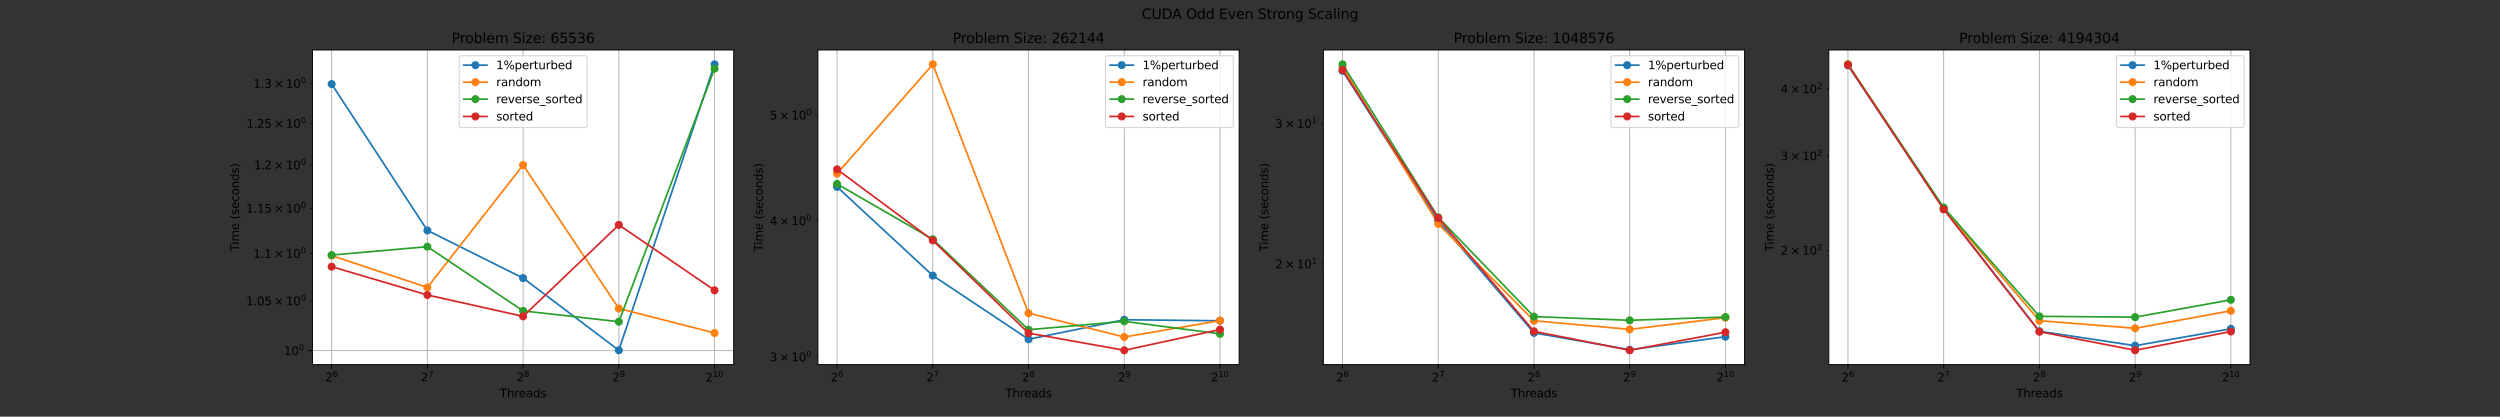 <?xml version="1.0" encoding="utf-8" standalone="no"?>
<!DOCTYPE svg PUBLIC "-//W3C//DTD SVG 1.1//EN"
  "http://www.w3.org/Graphics/SVG/1.1/DTD/svg11.dtd">
<svg height="360pt" version="1.1" viewBox="0 0 2160 360" width="2160pt" xmlns="http://www.w3.org/2000/svg" xmlns:xlink="http://www.w3.org/1999/xlink">
 <rect x="0" y="0" width="2160" height="360" fill="#333333" stroke="none"/>
 <defs>
  <style type="text/css">*{stroke-linecap:butt;stroke-linejoin:round;}</style>
 </defs>
 <g id="figure_1">
  <g id="patch_1">
   <path d="M 0 360 
L 2160 360 
L 2160 0 
L 0 0 
z
" style="fill:none;"/>
  </g>
  <g id="axes_1">
   <g id="patch_2">
    <path d="M 270 315 
L 633.913 315 
L 633.913 43.2 
L 270 43.2 
z
" style="fill:#ffffff;"/>
   </g>
   <g id="matplotlib.axis_1">
    <g id="xtick_1">
     <g id="line2d_1">
      <path clip-path="url(#p9955a4a9e2)" d="M 286.542 315 
L 286.542 43.2 
" style="fill:none;stroke:#b0b0b0;stroke-linecap:square;stroke-width:0.8;"/>
     </g>
     <g id="line2d_2">
      <defs>
       <path d="M 0 0 
L 0 3.5 
" id="m5592ed0c61" style="stroke:#000000;stroke-width:0.8;"/>
      </defs>
      <g>
       <use style="stroke:#000000;stroke-width:0.8;" x="286.542" xlink:href="#m5592ed0c61" y="315"/>
      </g>
     </g>
     <g id="text_1">
      <!-- $\mathdefault{2^{6}}$ -->
      <g transform="translate(280.942 329.598)scale(0.1 -0.1)">
       <defs>
        <path d="M 1228 531 
L 3431 531 
L 3431 0 
L 469 0 
L 469 531 
Q 828 903 1448 1529 
Q 2069 2156 2228 2338 
Q 2531 2678 2651 2914 
Q 2772 3150 2772 3378 
Q 2772 3750 2511 3984 
Q 2250 4219 1831 4219 
Q 1534 4219 1204 4116 
Q 875 4013 500 3803 
L 500 4441 
Q 881 4594 1212 4672 
Q 1544 4750 1819 4750 
Q 2544 4750 2975 4387 
Q 3406 4025 3406 3419 
Q 3406 3131 3298 2873 
Q 3191 2616 2906 2266 
Q 2828 2175 2409 1742 
Q 1991 1309 1228 531 
z
" id="DejaVuSans-32" transform="scale(0.016)"/>
        <path d="M 2113 2584 
Q 1688 2584 1439 2293 
Q 1191 2003 1191 1497 
Q 1191 994 1439 701 
Q 1688 409 2113 409 
Q 2538 409 2786 701 
Q 3034 994 3034 1497 
Q 3034 2003 2786 2293 
Q 2538 2584 2113 2584 
z
M 3366 4563 
L 3366 3988 
Q 3128 4100 2886 4159 
Q 2644 4219 2406 4219 
Q 1781 4219 1451 3797 
Q 1122 3375 1075 2522 
Q 1259 2794 1537 2939 
Q 1816 3084 2150 3084 
Q 2853 3084 3261 2657 
Q 3669 2231 3669 1497 
Q 3669 778 3244 343 
Q 2819 -91 2113 -91 
Q 1303 -91 875 529 
Q 447 1150 447 2328 
Q 447 3434 972 4092 
Q 1497 4750 2381 4750 
Q 2619 4750 2861 4703 
Q 3103 4656 3366 4563 
z
" id="DejaVuSans-36" transform="scale(0.016)"/>
       </defs>
       <use transform="translate(0 0.766)" xlink:href="#DejaVuSans-32"/>
       <use transform="translate(64.58 39.047)scale(0.7)" xlink:href="#DejaVuSans-36"/>
      </g>
     </g>
    </g>
    <g id="xtick_2">
     <g id="line2d_3">
      <path clip-path="url(#p9955a4a9e2)" d="M 369.249 315 
L 369.249 43.2 
" style="fill:none;stroke:#b0b0b0;stroke-linecap:square;stroke-width:0.8;"/>
     </g>
     <g id="line2d_4">
      <g>
       <use style="stroke:#000000;stroke-width:0.8;" x="369.249" xlink:href="#m5592ed0c61" y="315"/>
      </g>
     </g>
     <g id="text_2">
      <!-- $\mathdefault{2^{7}}$ -->
      <g transform="translate(363.649 329.598)scale(0.1 -0.1)">
       <defs>
        <path d="M 525 4666 
L 3525 4666 
L 3525 4397 
L 1831 0 
L 1172 0 
L 2766 4134 
L 525 4134 
L 525 4666 
z
" id="DejaVuSans-37" transform="scale(0.016)"/>
       </defs>
       <use transform="translate(0 0.684)" xlink:href="#DejaVuSans-32"/>
       <use transform="translate(64.58 38.966)scale(0.7)" xlink:href="#DejaVuSans-37"/>
      </g>
     </g>
    </g>
    <g id="xtick_3">
     <g id="line2d_5">
      <path clip-path="url(#p9955a4a9e2)" d="M 451.957 315 
L 451.957 43.2 
" style="fill:none;stroke:#b0b0b0;stroke-linecap:square;stroke-width:0.8;"/>
     </g>
     <g id="line2d_6">
      <g>
       <use style="stroke:#000000;stroke-width:0.8;" x="451.957" xlink:href="#m5592ed0c61" y="315"/>
      </g>
     </g>
     <g id="text_3">
      <!-- $\mathdefault{2^{8}}$ -->
      <g transform="translate(446.357 329.598)scale(0.1 -0.1)">
       <defs>
        <path d="M 2034 2216 
Q 1584 2216 1326 1975 
Q 1069 1734 1069 1313 
Q 1069 891 1326 650 
Q 1584 409 2034 409 
Q 2484 409 2743 651 
Q 3003 894 3003 1313 
Q 3003 1734 2745 1975 
Q 2488 2216 2034 2216 
z
M 1403 2484 
Q 997 2584 770 2862 
Q 544 3141 544 3541 
Q 544 4100 942 4425 
Q 1341 4750 2034 4750 
Q 2731 4750 3128 4425 
Q 3525 4100 3525 3541 
Q 3525 3141 3298 2862 
Q 3072 2584 2669 2484 
Q 3125 2378 3379 2068 
Q 3634 1759 3634 1313 
Q 3634 634 3220 271 
Q 2806 -91 2034 -91 
Q 1263 -91 848 271 
Q 434 634 434 1313 
Q 434 1759 690 2068 
Q 947 2378 1403 2484 
z
M 1172 3481 
Q 1172 3119 1398 2916 
Q 1625 2713 2034 2713 
Q 2441 2713 2670 2916 
Q 2900 3119 2900 3481 
Q 2900 3844 2670 4047 
Q 2441 4250 2034 4250 
Q 1625 4250 1398 4047 
Q 1172 3844 1172 3481 
z
" id="DejaVuSans-38" transform="scale(0.016)"/>
       </defs>
       <use transform="translate(0 0.766)" xlink:href="#DejaVuSans-32"/>
       <use transform="translate(64.58 39.047)scale(0.7)" xlink:href="#DejaVuSans-38"/>
      </g>
     </g>
    </g>
    <g id="xtick_4">
     <g id="line2d_7">
      <path clip-path="url(#p9955a4a9e2)" d="M 534.664 315 
L 534.664 43.2 
" style="fill:none;stroke:#b0b0b0;stroke-linecap:square;stroke-width:0.8;"/>
     </g>
     <g id="line2d_8">
      <g>
       <use style="stroke:#000000;stroke-width:0.8;" x="534.664" xlink:href="#m5592ed0c61" y="315"/>
      </g>
     </g>
     <g id="text_4">
      <!-- $\mathdefault{2^{9}}$ -->
      <g transform="translate(529.064 329.598)scale(0.1 -0.1)">
       <defs>
        <path d="M 703 97 
L 703 672 
Q 941 559 1184 500 
Q 1428 441 1663 441 
Q 2288 441 2617 861 
Q 2947 1281 2994 2138 
Q 2813 1869 2534 1725 
Q 2256 1581 1919 1581 
Q 1219 1581 811 2004 
Q 403 2428 403 3163 
Q 403 3881 828 4315 
Q 1253 4750 1959 4750 
Q 2769 4750 3195 4129 
Q 3622 3509 3622 2328 
Q 3622 1225 3098 567 
Q 2575 -91 1691 -91 
Q 1453 -91 1209 -44 
Q 966 3 703 97 
z
M 1959 2075 
Q 2384 2075 2632 2365 
Q 2881 2656 2881 3163 
Q 2881 3666 2632 3958 
Q 2384 4250 1959 4250 
Q 1534 4250 1286 3958 
Q 1038 3666 1038 3163 
Q 1038 2656 1286 2365 
Q 1534 2075 1959 2075 
z
" id="DejaVuSans-39" transform="scale(0.016)"/>
       </defs>
       <use transform="translate(0 0.766)" xlink:href="#DejaVuSans-32"/>
       <use transform="translate(64.58 39.047)scale(0.7)" xlink:href="#DejaVuSans-39"/>
      </g>
     </g>
    </g>
    <g id="xtick_5">
     <g id="line2d_9">
      <path clip-path="url(#p9955a4a9e2)" d="M 617.372 315 
L 617.372 43.2 
" style="fill:none;stroke:#b0b0b0;stroke-linecap:square;stroke-width:0.8;"/>
     </g>
     <g id="line2d_10">
      <g>
       <use style="stroke:#000000;stroke-width:0.8;" x="617.372" xlink:href="#m5592ed0c61" y="315"/>
      </g>
     </g>
     <g id="text_5">
      <!-- $\mathdefault{2^{10}}$ -->
      <g transform="translate(609.522 329.598)scale(0.1 -0.1)">
       <defs>
        <path d="M 794 531 
L 1825 531 
L 1825 4091 
L 703 3866 
L 703 4441 
L 1819 4666 
L 2450 4666 
L 2450 531 
L 3481 531 
L 3481 0 
L 794 0 
L 794 531 
z
" id="DejaVuSans-31" transform="scale(0.016)"/>
        <path d="M 2034 4250 
Q 1547 4250 1301 3770 
Q 1056 3291 1056 2328 
Q 1056 1369 1301 889 
Q 1547 409 2034 409 
Q 2525 409 2770 889 
Q 3016 1369 3016 2328 
Q 3016 3291 2770 3770 
Q 2525 4250 2034 4250 
z
M 2034 4750 
Q 2819 4750 3233 4129 
Q 3647 3509 3647 2328 
Q 3647 1150 3233 529 
Q 2819 -91 2034 -91 
Q 1250 -91 836 529 
Q 422 1150 422 2328 
Q 422 3509 836 4129 
Q 1250 4750 2034 4750 
z
" id="DejaVuSans-30" transform="scale(0.016)"/>
       </defs>
       <use transform="translate(0 0.766)" xlink:href="#DejaVuSans-32"/>
       <use transform="translate(64.58 39.047)scale(0.7)" xlink:href="#DejaVuSans-31"/>
       <use transform="translate(109.116 39.047)scale(0.7)" xlink:href="#DejaVuSans-30"/>
      </g>
     </g>
    </g>
    <g id="text_6">
     <!-- Threads -->
     <g transform="translate(431.871 343.277)scale(0.1 -0.1)">
      <defs>
       <path d="M -19 4666 
L 3928 4666 
L 3928 4134 
L 2272 4134 
L 2272 0 
L 1638 0 
L 1638 4134 
L -19 4134 
L -19 4666 
z
" id="DejaVuSans-54" transform="scale(0.016)"/>
       <path d="M 3513 2113 
L 3513 0 
L 2938 0 
L 2938 2094 
Q 2938 2591 2744 2837 
Q 2550 3084 2163 3084 
Q 1697 3084 1428 2787 
Q 1159 2491 1159 1978 
L 1159 0 
L 581 0 
L 581 4863 
L 1159 4863 
L 1159 2956 
Q 1366 3272 1645 3428 
Q 1925 3584 2291 3584 
Q 2894 3584 3203 3211 
Q 3513 2838 3513 2113 
z
" id="DejaVuSans-68" transform="scale(0.016)"/>
       <path d="M 2631 2963 
Q 2534 3019 2420 3045 
Q 2306 3072 2169 3072 
Q 1681 3072 1420 2755 
Q 1159 2438 1159 1844 
L 1159 0 
L 581 0 
L 581 3500 
L 1159 3500 
L 1159 2956 
Q 1341 3275 1631 3429 
Q 1922 3584 2338 3584 
Q 2397 3584 2469 3576 
Q 2541 3569 2628 3553 
L 2631 2963 
z
" id="DejaVuSans-72" transform="scale(0.016)"/>
       <path d="M 3597 1894 
L 3597 1613 
L 953 1613 
Q 991 1019 1311 708 
Q 1631 397 2203 397 
Q 2534 397 2845 478 
Q 3156 559 3463 722 
L 3463 178 
Q 3153 47 2828 -22 
Q 2503 -91 2169 -91 
Q 1331 -91 842 396 
Q 353 884 353 1716 
Q 353 2575 817 3079 
Q 1281 3584 2069 3584 
Q 2775 3584 3186 3129 
Q 3597 2675 3597 1894 
z
M 3022 2063 
Q 3016 2534 2758 2815 
Q 2500 3097 2075 3097 
Q 1594 3097 1305 2825 
Q 1016 2553 972 2059 
L 3022 2063 
z
" id="DejaVuSans-65" transform="scale(0.016)"/>
       <path d="M 2194 1759 
Q 1497 1759 1228 1600 
Q 959 1441 959 1056 
Q 959 750 1161 570 
Q 1363 391 1709 391 
Q 2188 391 2477 730 
Q 2766 1069 2766 1631 
L 2766 1759 
L 2194 1759 
z
M 3341 1997 
L 3341 0 
L 2766 0 
L 2766 531 
Q 2569 213 2275 61 
Q 1981 -91 1556 -91 
Q 1019 -91 701 211 
Q 384 513 384 1019 
Q 384 1609 779 1909 
Q 1175 2209 1959 2209 
L 2766 2209 
L 2766 2266 
Q 2766 2663 2505 2880 
Q 2244 3097 1772 3097 
Q 1472 3097 1187 3025 
Q 903 2953 641 2809 
L 641 3341 
Q 956 3463 1253 3523 
Q 1550 3584 1831 3584 
Q 2591 3584 2966 3190 
Q 3341 2797 3341 1997 
z
" id="DejaVuSans-61" transform="scale(0.016)"/>
       <path d="M 2906 2969 
L 2906 4863 
L 3481 4863 
L 3481 0 
L 2906 0 
L 2906 525 
Q 2725 213 2448 61 
Q 2172 -91 1784 -91 
Q 1150 -91 751 415 
Q 353 922 353 1747 
Q 353 2572 751 3078 
Q 1150 3584 1784 3584 
Q 2172 3584 2448 3432 
Q 2725 3281 2906 2969 
z
M 947 1747 
Q 947 1113 1208 752 
Q 1469 391 1925 391 
Q 2381 391 2643 752 
Q 2906 1113 2906 1747 
Q 2906 2381 2643 2742 
Q 2381 3103 1925 3103 
Q 1469 3103 1208 2742 
Q 947 2381 947 1747 
z
" id="DejaVuSans-64" transform="scale(0.016)"/>
       <path d="M 2834 3397 
L 2834 2853 
Q 2591 2978 2328 3040 
Q 2066 3103 1784 3103 
Q 1356 3103 1142 2972 
Q 928 2841 928 2578 
Q 928 2378 1081 2264 
Q 1234 2150 1697 2047 
L 1894 2003 
Q 2506 1872 2764 1633 
Q 3022 1394 3022 966 
Q 3022 478 2636 193 
Q 2250 -91 1575 -91 
Q 1294 -91 989 -36 
Q 684 19 347 128 
L 347 722 
Q 666 556 975 473 
Q 1284 391 1588 391 
Q 1994 391 2212 530 
Q 2431 669 2431 922 
Q 2431 1156 2273 1281 
Q 2116 1406 1581 1522 
L 1381 1569 
Q 847 1681 609 1914 
Q 372 2147 372 2553 
Q 372 3047 722 3315 
Q 1072 3584 1716 3584 
Q 2034 3584 2315 3537 
Q 2597 3491 2834 3397 
z
" id="DejaVuSans-73" transform="scale(0.016)"/>
      </defs>
      <use xlink:href="#DejaVuSans-54"/>
      <use x="61.084" xlink:href="#DejaVuSans-68"/>
      <use x="124.463" xlink:href="#DejaVuSans-72"/>
      <use x="163.326" xlink:href="#DejaVuSans-65"/>
      <use x="224.85" xlink:href="#DejaVuSans-61"/>
      <use x="286.129" xlink:href="#DejaVuSans-64"/>
      <use x="349.605" xlink:href="#DejaVuSans-73"/>
     </g>
    </g>
   </g>
   <g id="matplotlib.axis_2">
    <g id="ytick_1">
     <g id="line2d_11">
      <path clip-path="url(#p9955a4a9e2)" d="M 270 302.896 
L 633.913 302.896 
" style="fill:none;stroke:#b0b0b0;stroke-linecap:square;stroke-width:0.8;"/>
     </g>
     <g id="line2d_12">
      <defs>
       <path d="M 0 0 
L -3.5 0 
" id="m838e4f24a0" style="stroke:#000000;stroke-width:0.8;"/>
      </defs>
      <g>
       <use style="stroke:#000000;stroke-width:0.8;" x="270" xlink:href="#m838e4f24a0" y="302.896"/>
      </g>
     </g>
     <g id="text_7">
      <!-- $\mathdefault{10^{0}}$ -->
      <g transform="translate(245.4 306.695)scale(0.1 -0.1)">
       <use transform="translate(0 0.766)" xlink:href="#DejaVuSans-31"/>
       <use transform="translate(63.623 0.766)" xlink:href="#DejaVuSans-30"/>
       <use transform="translate(128.203 39.047)scale(0.7)" xlink:href="#DejaVuSans-30"/>
      </g>
     </g>
    </g>
    <g id="ytick_2">
     <g id="line2d_13">
      <defs>
       <path d="M 0 0 
L -2 0 
" id="m08dc7f4c2c" style="stroke:#000000;stroke-width:0.6;"/>
      </defs>
      <g>
       <use style="stroke:#000000;stroke-width:0.6;" x="270" xlink:href="#m08dc7f4c2c" y="259.988"/>
      </g>
     </g>
     <g id="text_8">
      <!-- $\mathdefault{1.05\times10^{0}}$ -->
      <g transform="translate(212.5 263.787)scale(0.1 -0.1)">
       <defs>
        <path d="M 684 794 
L 1344 794 
L 1344 0 
L 684 0 
L 684 794 
z
" id="DejaVuSans-2e" transform="scale(0.016)"/>
        <path d="M 691 4666 
L 3169 4666 
L 3169 4134 
L 1269 4134 
L 1269 2991 
Q 1406 3038 1543 3061 
Q 1681 3084 1819 3084 
Q 2600 3084 3056 2656 
Q 3513 2228 3513 1497 
Q 3513 744 3044 326 
Q 2575 -91 1722 -91 
Q 1428 -91 1123 -41 
Q 819 9 494 109 
L 494 744 
Q 775 591 1075 516 
Q 1375 441 1709 441 
Q 2250 441 2565 725 
Q 2881 1009 2881 1497 
Q 2881 1984 2565 2268 
Q 2250 2553 1709 2553 
Q 1456 2553 1204 2497 
Q 953 2441 691 2322 
L 691 4666 
z
" id="DejaVuSans-35" transform="scale(0.016)"/>
        <path d="M 4488 3438 
L 3059 2003 
L 4488 575 
L 4116 197 
L 2681 1631 
L 1247 197 
L 878 575 
L 2303 2003 
L 878 3438 
L 1247 3816 
L 2681 2381 
L 4116 3816 
L 4488 3438 
z
" id="DejaVuSans-d7" transform="scale(0.016)"/>
       </defs>
       <use transform="translate(0 0.766)" xlink:href="#DejaVuSans-31"/>
       <use transform="translate(63.623 0.766)" xlink:href="#DejaVuSans-2e"/>
       <use transform="translate(95.41 0.766)" xlink:href="#DejaVuSans-30"/>
       <use transform="translate(159.033 0.766)" xlink:href="#DejaVuSans-35"/>
       <use transform="translate(242.139 0.766)" xlink:href="#DejaVuSans-d7"/>
       <use transform="translate(345.41 0.766)" xlink:href="#DejaVuSans-31"/>
       <use transform="translate(409.033 0.766)" xlink:href="#DejaVuSans-30"/>
       <use transform="translate(473.613 39.047)scale(0.7)" xlink:href="#DejaVuSans-30"/>
      </g>
     </g>
    </g>
    <g id="ytick_3">
     <g id="line2d_14">
      <g>
       <use style="stroke:#000000;stroke-width:0.6;" x="270" xlink:href="#m08dc7f4c2c" y="219.077"/>
      </g>
     </g>
     <g id="text_9">
      <!-- $\mathdefault{1.1\times10^{0}}$ -->
      <g transform="translate(218.8 222.876)scale(0.1 -0.1)">
       <use transform="translate(0 0.766)" xlink:href="#DejaVuSans-31"/>
       <use transform="translate(63.623 0.766)" xlink:href="#DejaVuSans-2e"/>
       <use transform="translate(95.41 0.766)" xlink:href="#DejaVuSans-31"/>
       <use transform="translate(178.516 0.766)" xlink:href="#DejaVuSans-d7"/>
       <use transform="translate(281.787 0.766)" xlink:href="#DejaVuSans-31"/>
       <use transform="translate(345.41 0.766)" xlink:href="#DejaVuSans-30"/>
       <use transform="translate(409.99 39.047)scale(0.7)" xlink:href="#DejaVuSans-30"/>
      </g>
     </g>
    </g>
    <g id="ytick_4">
     <g id="line2d_15">
      <g>
       <use style="stroke:#000000;stroke-width:0.6;" x="270" xlink:href="#m08dc7f4c2c" y="179.984"/>
      </g>
     </g>
     <g id="text_10">
      <!-- $\mathdefault{1.15\times10^{0}}$ -->
      <g transform="translate(212.5 183.784)scale(0.1 -0.1)">
       <use transform="translate(0 0.766)" xlink:href="#DejaVuSans-31"/>
       <use transform="translate(63.623 0.766)" xlink:href="#DejaVuSans-2e"/>
       <use transform="translate(95.41 0.766)" xlink:href="#DejaVuSans-31"/>
       <use transform="translate(159.033 0.766)" xlink:href="#DejaVuSans-35"/>
       <use transform="translate(242.139 0.766)" xlink:href="#DejaVuSans-d7"/>
       <use transform="translate(345.41 0.766)" xlink:href="#DejaVuSans-31"/>
       <use transform="translate(409.033 0.766)" xlink:href="#DejaVuSans-30"/>
       <use transform="translate(473.613 39.047)scale(0.7)" xlink:href="#DejaVuSans-30"/>
      </g>
     </g>
    </g>
    <g id="ytick_5">
     <g id="line2d_16">
      <g>
       <use style="stroke:#000000;stroke-width:0.6;" x="270" xlink:href="#m08dc7f4c2c" y="142.556"/>
      </g>
     </g>
     <g id="text_11">
      <!-- $\mathdefault{1.2\times10^{0}}$ -->
      <g transform="translate(219.4 146.355)scale(0.1 -0.1)">
       <use transform="translate(0 0.766)" xlink:href="#DejaVuSans-31"/>
       <use transform="translate(63.623 0.766)" xlink:href="#DejaVuSans-2e"/>
       <use transform="translate(89.91 0.766)" xlink:href="#DejaVuSans-32"/>
       <use transform="translate(173.016 0.766)" xlink:href="#DejaVuSans-d7"/>
       <use transform="translate(276.287 0.766)" xlink:href="#DejaVuSans-31"/>
       <use transform="translate(339.91 0.766)" xlink:href="#DejaVuSans-30"/>
       <use transform="translate(404.49 39.047)scale(0.7)" xlink:href="#DejaVuSans-30"/>
      </g>
     </g>
    </g>
    <g id="ytick_6">
     <g id="line2d_17">
      <g>
       <use style="stroke:#000000;stroke-width:0.6;" x="270" xlink:href="#m08dc7f4c2c" y="106.656"/>
      </g>
     </g>
     <g id="text_12">
      <!-- $\mathdefault{1.25\times10^{0}}$ -->
      <g transform="translate(213 110.455)scale(0.1 -0.1)">
       <use transform="translate(0 0.766)" xlink:href="#DejaVuSans-31"/>
       <use transform="translate(63.623 0.766)" xlink:href="#DejaVuSans-2e"/>
       <use transform="translate(89.91 0.766)" xlink:href="#DejaVuSans-32"/>
       <use transform="translate(153.533 0.766)" xlink:href="#DejaVuSans-35"/>
       <use transform="translate(236.639 0.766)" xlink:href="#DejaVuSans-d7"/>
       <use transform="translate(339.91 0.766)" xlink:href="#DejaVuSans-31"/>
       <use transform="translate(403.533 0.766)" xlink:href="#DejaVuSans-30"/>
       <use transform="translate(468.113 39.047)scale(0.7)" xlink:href="#DejaVuSans-30"/>
      </g>
     </g>
    </g>
    <g id="ytick_7">
     <g id="line2d_18">
      <g>
       <use style="stroke:#000000;stroke-width:0.6;" x="270" xlink:href="#m08dc7f4c2c" y="72.163"/>
      </g>
     </g>
     <g id="text_13">
      <!-- $\mathdefault{1.3\times10^{0}}$ -->
      <g transform="translate(218.8 75.963)scale(0.1 -0.1)">
       <defs>
        <path d="M 2597 2516 
Q 3050 2419 3304 2112 
Q 3559 1806 3559 1356 
Q 3559 666 3084 287 
Q 2609 -91 1734 -91 
Q 1441 -91 1130 -33 
Q 819 25 488 141 
L 488 750 
Q 750 597 1062 519 
Q 1375 441 1716 441 
Q 2309 441 2620 675 
Q 2931 909 2931 1356 
Q 2931 1769 2642 2001 
Q 2353 2234 1838 2234 
L 1294 2234 
L 1294 2753 
L 1863 2753 
Q 2328 2753 2575 2939 
Q 2822 3125 2822 3475 
Q 2822 3834 2567 4026 
Q 2313 4219 1838 4219 
Q 1578 4219 1281 4162 
Q 984 4106 628 3988 
L 628 4550 
Q 988 4650 1302 4700 
Q 1616 4750 1894 4750 
Q 2613 4750 3031 4423 
Q 3450 4097 3450 3541 
Q 3450 3153 3228 2886 
Q 3006 2619 2597 2516 
z
" id="DejaVuSans-33" transform="scale(0.016)"/>
       </defs>
       <use transform="translate(0 0.766)" xlink:href="#DejaVuSans-31"/>
       <use transform="translate(63.623 0.766)" xlink:href="#DejaVuSans-2e"/>
       <use transform="translate(95.41 0.766)" xlink:href="#DejaVuSans-33"/>
       <use transform="translate(178.516 0.766)" xlink:href="#DejaVuSans-d7"/>
       <use transform="translate(281.787 0.766)" xlink:href="#DejaVuSans-31"/>
       <use transform="translate(345.41 0.766)" xlink:href="#DejaVuSans-30"/>
       <use transform="translate(409.99 39.047)scale(0.7)" xlink:href="#DejaVuSans-30"/>
      </g>
     </g>
    </g>
    <g id="text_14">
     <!-- Time (seconds) -->
     <g transform="translate(206.42 217.262)rotate(-90)scale(0.1 -0.1)">
      <defs>
       <path d="M 603 3500 
L 1178 3500 
L 1178 0 
L 603 0 
L 603 3500 
z
M 603 4863 
L 1178 4863 
L 1178 4134 
L 603 4134 
L 603 4863 
z
" id="DejaVuSans-69" transform="scale(0.016)"/>
       <path d="M 3328 2828 
Q 3544 3216 3844 3400 
Q 4144 3584 4550 3584 
Q 5097 3584 5394 3201 
Q 5691 2819 5691 2113 
L 5691 0 
L 5113 0 
L 5113 2094 
Q 5113 2597 4934 2840 
Q 4756 3084 4391 3084 
Q 3944 3084 3684 2787 
Q 3425 2491 3425 1978 
L 3425 0 
L 2847 0 
L 2847 2094 
Q 2847 2600 2669 2842 
Q 2491 3084 2119 3084 
Q 1678 3084 1418 2786 
Q 1159 2488 1159 1978 
L 1159 0 
L 581 0 
L 581 3500 
L 1159 3500 
L 1159 2956 
Q 1356 3278 1631 3431 
Q 1906 3584 2284 3584 
Q 2666 3584 2933 3390 
Q 3200 3197 3328 2828 
z
" id="DejaVuSans-6d" transform="scale(0.016)"/>
       <path id="DejaVuSans-20" transform="scale(0.016)"/>
       <path d="M 1984 4856 
Q 1566 4138 1362 3434 
Q 1159 2731 1159 2009 
Q 1159 1288 1364 580 
Q 1569 -128 1984 -844 
L 1484 -844 
Q 1016 -109 783 600 
Q 550 1309 550 2009 
Q 550 2706 781 3412 
Q 1013 4119 1484 4856 
L 1984 4856 
z
" id="DejaVuSans-28" transform="scale(0.016)"/>
       <path d="M 3122 3366 
L 3122 2828 
Q 2878 2963 2633 3030 
Q 2388 3097 2138 3097 
Q 1578 3097 1268 2742 
Q 959 2388 959 1747 
Q 959 1106 1268 751 
Q 1578 397 2138 397 
Q 2388 397 2633 464 
Q 2878 531 3122 666 
L 3122 134 
Q 2881 22 2623 -34 
Q 2366 -91 2075 -91 
Q 1284 -91 818 406 
Q 353 903 353 1747 
Q 353 2603 823 3093 
Q 1294 3584 2113 3584 
Q 2378 3584 2631 3529 
Q 2884 3475 3122 3366 
z
" id="DejaVuSans-63" transform="scale(0.016)"/>
       <path d="M 1959 3097 
Q 1497 3097 1228 2736 
Q 959 2375 959 1747 
Q 959 1119 1226 758 
Q 1494 397 1959 397 
Q 2419 397 2687 759 
Q 2956 1122 2956 1747 
Q 2956 2369 2687 2733 
Q 2419 3097 1959 3097 
z
M 1959 3584 
Q 2709 3584 3137 3096 
Q 3566 2609 3566 1747 
Q 3566 888 3137 398 
Q 2709 -91 1959 -91 
Q 1206 -91 779 398 
Q 353 888 353 1747 
Q 353 2609 779 3096 
Q 1206 3584 1959 3584 
z
" id="DejaVuSans-6f" transform="scale(0.016)"/>
       <path d="M 3513 2113 
L 3513 0 
L 2938 0 
L 2938 2094 
Q 2938 2591 2744 2837 
Q 2550 3084 2163 3084 
Q 1697 3084 1428 2787 
Q 1159 2491 1159 1978 
L 1159 0 
L 581 0 
L 581 3500 
L 1159 3500 
L 1159 2956 
Q 1366 3272 1645 3428 
Q 1925 3584 2291 3584 
Q 2894 3584 3203 3211 
Q 3513 2838 3513 2113 
z
" id="DejaVuSans-6e" transform="scale(0.016)"/>
       <path d="M 513 4856 
L 1013 4856 
Q 1481 4119 1714 3412 
Q 1947 2706 1947 2009 
Q 1947 1309 1714 600 
Q 1481 -109 1013 -844 
L 513 -844 
Q 928 -128 1133 580 
Q 1338 1288 1338 2009 
Q 1338 2731 1133 3434 
Q 928 4138 513 4856 
z
" id="DejaVuSans-29" transform="scale(0.016)"/>
      </defs>
      <use xlink:href="#DejaVuSans-54"/>
      <use x="57.959" xlink:href="#DejaVuSans-69"/>
      <use x="85.742" xlink:href="#DejaVuSans-6d"/>
      <use x="183.154" xlink:href="#DejaVuSans-65"/>
      <use x="244.678" xlink:href="#DejaVuSans-20"/>
      <use x="276.465" xlink:href="#DejaVuSans-28"/>
      <use x="315.479" xlink:href="#DejaVuSans-73"/>
      <use x="367.578" xlink:href="#DejaVuSans-65"/>
      <use x="429.102" xlink:href="#DejaVuSans-63"/>
      <use x="484.082" xlink:href="#DejaVuSans-6f"/>
      <use x="545.264" xlink:href="#DejaVuSans-6e"/>
      <use x="608.643" xlink:href="#DejaVuSans-64"/>
      <use x="672.119" xlink:href="#DejaVuSans-73"/>
      <use x="724.219" xlink:href="#DejaVuSans-29"/>
     </g>
    </g>
   </g>
   <g id="line2d_19">
    <path clip-path="url(#p9955a4a9e2)" d="M 286.542 72.636 
L 369.249 199.087 
L 451.957 240.273 
L 534.664 302.645 
L 617.372 55.555 
" style="fill:none;stroke:#1f77b4;stroke-linecap:square;stroke-width:1.5;"/>
    <defs>
     <path d="M 0 3 
C 0.796 3 1.559 2.684 2.121 2.121 
C 2.684 1.559 3 0.796 3 0 
C 3 -0.796 2.684 -1.559 2.121 -2.121 
C 1.559 -2.684 0.796 -3 0 -3 
C -0.796 -3 -1.559 -2.684 -2.121 -2.121 
C -2.684 -1.559 -3 -0.796 -3 0 
C -3 0.796 -2.684 1.559 -2.121 2.121 
C -1.559 2.684 -0.796 3 0 3 
z
" id="m29efe1d757" style="stroke:#1f77b4;"/>
    </defs>
    <g clip-path="url(#p9955a4a9e2)">
     <use style="fill:#1f77b4;stroke:#1f77b4;" x="286.542" xlink:href="#m29efe1d757" y="72.636"/>
     <use style="fill:#1f77b4;stroke:#1f77b4;" x="369.249" xlink:href="#m29efe1d757" y="199.087"/>
     <use style="fill:#1f77b4;stroke:#1f77b4;" x="451.957" xlink:href="#m29efe1d757" y="240.273"/>
     <use style="fill:#1f77b4;stroke:#1f77b4;" x="534.664" xlink:href="#m29efe1d757" y="302.645"/>
     <use style="fill:#1f77b4;stroke:#1f77b4;" x="617.372" xlink:href="#m29efe1d757" y="55.555"/>
    </g>
   </g>
   <g id="line2d_20">
    <path clip-path="url(#p9955a4a9e2)" d="M 286.542 220.839 
L 369.249 248.363 
L 451.957 142.615 
L 534.664 266.551 
L 617.372 287.7 
" style="fill:none;stroke:#ff7f0e;stroke-linecap:square;stroke-width:1.5;"/>
    <defs>
     <path d="M 0 3 
C 0.796 3 1.559 2.684 2.121 2.121 
C 2.684 1.559 3 0.796 3 0 
C 3 -0.796 2.684 -1.559 2.121 -2.121 
C 1.559 -2.684 0.796 -3 0 -3 
C -0.796 -3 -1.559 -2.684 -2.121 -2.121 
C -2.684 -1.559 -3 -0.796 -3 0 
C -3 0.796 -2.684 1.559 -2.121 2.121 
C -1.559 2.684 -0.796 3 0 3 
z
" id="m0db05da0bd" style="stroke:#ff7f0e;"/>
    </defs>
    <g clip-path="url(#p9955a4a9e2)">
     <use style="fill:#ff7f0e;stroke:#ff7f0e;" x="286.542" xlink:href="#m0db05da0bd" y="220.839"/>
     <use style="fill:#ff7f0e;stroke:#ff7f0e;" x="369.249" xlink:href="#m0db05da0bd" y="248.363"/>
     <use style="fill:#ff7f0e;stroke:#ff7f0e;" x="451.957" xlink:href="#m0db05da0bd" y="142.615"/>
     <use style="fill:#ff7f0e;stroke:#ff7f0e;" x="534.664" xlink:href="#m0db05da0bd" y="266.551"/>
     <use style="fill:#ff7f0e;stroke:#ff7f0e;" x="617.372" xlink:href="#m0db05da0bd" y="287.7"/>
    </g>
   </g>
   <g id="line2d_21">
    <path clip-path="url(#p9955a4a9e2)" d="M 286.542 220.37 
L 369.249 213.115 
L 451.957 268.625 
L 534.664 277.96 
L 617.372 59.345 
" style="fill:none;stroke:#2ca02c;stroke-linecap:square;stroke-width:1.5;"/>
    <defs>
     <path d="M 0 3 
C 0.796 3 1.559 2.684 2.121 2.121 
C 2.684 1.559 3 0.796 3 0 
C 3 -0.796 2.684 -1.559 2.121 -2.121 
C 1.559 -2.684 0.796 -3 0 -3 
C -0.796 -3 -1.559 -2.684 -2.121 -2.121 
C -2.684 -1.559 -3 -0.796 -3 0 
C -3 0.796 -2.684 1.559 -2.121 2.121 
C -1.559 2.684 -0.796 3 0 3 
z
" id="m85238774f4" style="stroke:#2ca02c;"/>
    </defs>
    <g clip-path="url(#p9955a4a9e2)">
     <use style="fill:#2ca02c;stroke:#2ca02c;" x="286.542" xlink:href="#m85238774f4" y="220.37"/>
     <use style="fill:#2ca02c;stroke:#2ca02c;" x="369.249" xlink:href="#m85238774f4" y="213.115"/>
     <use style="fill:#2ca02c;stroke:#2ca02c;" x="451.957" xlink:href="#m85238774f4" y="268.625"/>
     <use style="fill:#2ca02c;stroke:#2ca02c;" x="534.664" xlink:href="#m85238774f4" y="277.96"/>
     <use style="fill:#2ca02c;stroke:#2ca02c;" x="617.372" xlink:href="#m85238774f4" y="59.345"/>
    </g>
   </g>
   <g id="line2d_22">
    <path clip-path="url(#p9955a4a9e2)" d="M 286.542 230.405 
L 369.249 254.863 
L 451.957 273.349 
L 534.664 194.296 
L 617.372 250.826 
" style="fill:none;stroke:#d62728;stroke-linecap:square;stroke-width:1.5;"/>
    <defs>
     <path d="M 0 3 
C 0.796 3 1.559 2.684 2.121 2.121 
C 2.684 1.559 3 0.796 3 0 
C 3 -0.796 2.684 -1.559 2.121 -2.121 
C 1.559 -2.684 0.796 -3 0 -3 
C -0.796 -3 -1.559 -2.684 -2.121 -2.121 
C -2.684 -1.559 -3 -0.796 -3 0 
C -3 0.796 -2.684 1.559 -2.121 2.121 
C -1.559 2.684 -0.796 3 0 3 
z
" id="mc483c69a77" style="stroke:#d62728;"/>
    </defs>
    <g clip-path="url(#p9955a4a9e2)">
     <use style="fill:#d62728;stroke:#d62728;" x="286.542" xlink:href="#mc483c69a77" y="230.405"/>
     <use style="fill:#d62728;stroke:#d62728;" x="369.249" xlink:href="#mc483c69a77" y="254.863"/>
     <use style="fill:#d62728;stroke:#d62728;" x="451.957" xlink:href="#mc483c69a77" y="273.349"/>
     <use style="fill:#d62728;stroke:#d62728;" x="534.664" xlink:href="#mc483c69a77" y="194.296"/>
     <use style="fill:#d62728;stroke:#d62728;" x="617.372" xlink:href="#mc483c69a77" y="250.826"/>
    </g>
   </g>
   <g id="patch_3">
    <path d="M 270 315 
L 270 43.2 
" style="fill:none;stroke:#000000;stroke-linecap:square;stroke-linejoin:miter;stroke-width:0.8;"/>
   </g>
   <g id="patch_4">
    <path d="M 633.913 315 
L 633.913 43.2 
" style="fill:none;stroke:#000000;stroke-linecap:square;stroke-linejoin:miter;stroke-width:0.8;"/>
   </g>
   <g id="patch_5">
    <path d="M 270 315 
L 633.913 315 
" style="fill:none;stroke:#000000;stroke-linecap:square;stroke-linejoin:miter;stroke-width:0.8;"/>
   </g>
   <g id="patch_6">
    <path d="M 270 43.2 
L 633.913 43.2 
" style="fill:none;stroke:#000000;stroke-linecap:square;stroke-linejoin:miter;stroke-width:0.8;"/>
   </g>
   <g id="text_15">
    <!-- Problem Size: 65536 -->
    <g transform="translate(390.189 37.2)scale(0.12 -0.12)">
     <defs>
      <path d="M 1259 4147 
L 1259 2394 
L 2053 2394 
Q 2494 2394 2734 2622 
Q 2975 2850 2975 3272 
Q 2975 3691 2734 3919 
Q 2494 4147 2053 4147 
L 1259 4147 
z
M 628 4666 
L 2053 4666 
Q 2838 4666 3239 4311 
Q 3641 3956 3641 3272 
Q 3641 2581 3239 2228 
Q 2838 1875 2053 1875 
L 1259 1875 
L 1259 0 
L 628 0 
L 628 4666 
z
" id="DejaVuSans-50" transform="scale(0.016)"/>
      <path d="M 3116 1747 
Q 3116 2381 2855 2742 
Q 2594 3103 2138 3103 
Q 1681 3103 1420 2742 
Q 1159 2381 1159 1747 
Q 1159 1113 1420 752 
Q 1681 391 2138 391 
Q 2594 391 2855 752 
Q 3116 1113 3116 1747 
z
M 1159 2969 
Q 1341 3281 1617 3432 
Q 1894 3584 2278 3584 
Q 2916 3584 3314 3078 
Q 3713 2572 3713 1747 
Q 3713 922 3314 415 
Q 2916 -91 2278 -91 
Q 1894 -91 1617 61 
Q 1341 213 1159 525 
L 1159 0 
L 581 0 
L 581 4863 
L 1159 4863 
L 1159 2969 
z
" id="DejaVuSans-62" transform="scale(0.016)"/>
      <path d="M 603 4863 
L 1178 4863 
L 1178 0 
L 603 0 
L 603 4863 
z
" id="DejaVuSans-6c" transform="scale(0.016)"/>
      <path d="M 3425 4513 
L 3425 3897 
Q 3066 4069 2747 4153 
Q 2428 4238 2131 4238 
Q 1616 4238 1336 4038 
Q 1056 3838 1056 3469 
Q 1056 3159 1242 3001 
Q 1428 2844 1947 2747 
L 2328 2669 
Q 3034 2534 3370 2195 
Q 3706 1856 3706 1288 
Q 3706 609 3251 259 
Q 2797 -91 1919 -91 
Q 1588 -91 1214 -16 
Q 841 59 441 206 
L 441 856 
Q 825 641 1194 531 
Q 1563 422 1919 422 
Q 2459 422 2753 634 
Q 3047 847 3047 1241 
Q 3047 1584 2836 1778 
Q 2625 1972 2144 2069 
L 1759 2144 
Q 1053 2284 737 2584 
Q 422 2884 422 3419 
Q 422 4038 858 4394 
Q 1294 4750 2059 4750 
Q 2388 4750 2728 4690 
Q 3069 4631 3425 4513 
z
" id="DejaVuSans-53" transform="scale(0.016)"/>
      <path d="M 353 3500 
L 3084 3500 
L 3084 2975 
L 922 459 
L 3084 459 
L 3084 0 
L 275 0 
L 275 525 
L 2438 3041 
L 353 3041 
L 353 3500 
z
" id="DejaVuSans-7a" transform="scale(0.016)"/>
      <path d="M 750 794 
L 1409 794 
L 1409 0 
L 750 0 
L 750 794 
z
M 750 3309 
L 1409 3309 
L 1409 2516 
L 750 2516 
L 750 3309 
z
" id="DejaVuSans-3a" transform="scale(0.016)"/>
     </defs>
     <use xlink:href="#DejaVuSans-50"/>
     <use x="58.553" xlink:href="#DejaVuSans-72"/>
     <use x="97.416" xlink:href="#DejaVuSans-6f"/>
     <use x="158.598" xlink:href="#DejaVuSans-62"/>
     <use x="222.074" xlink:href="#DejaVuSans-6c"/>
     <use x="249.857" xlink:href="#DejaVuSans-65"/>
     <use x="311.381" xlink:href="#DejaVuSans-6d"/>
     <use x="408.793" xlink:href="#DejaVuSans-20"/>
     <use x="440.58" xlink:href="#DejaVuSans-53"/>
     <use x="504.057" xlink:href="#DejaVuSans-69"/>
     <use x="531.84" xlink:href="#DejaVuSans-7a"/>
     <use x="584.33" xlink:href="#DejaVuSans-65"/>
     <use x="645.854" xlink:href="#DejaVuSans-3a"/>
     <use x="679.545" xlink:href="#DejaVuSans-20"/>
     <use x="711.332" xlink:href="#DejaVuSans-36"/>
     <use x="774.955" xlink:href="#DejaVuSans-35"/>
     <use x="838.578" xlink:href="#DejaVuSans-35"/>
     <use x="902.201" xlink:href="#DejaVuSans-33"/>
     <use x="965.824" xlink:href="#DejaVuSans-36"/>
    </g>
   </g>
   <g id="legend_1">
    <g id="patch_7">
     <path d="M 398.734 110.191 
L 505.179 110.191 
Q 507.179 110.191 507.179 108.191 
L 507.179 50.2 
Q 507.179 48.2 505.179 48.2 
L 398.734 48.2 
Q 396.734 48.2 396.734 50.2 
L 396.734 108.191 
Q 396.734 110.191 398.734 110.191 
z
" style="fill:#ffffff;opacity:0.8;stroke:#cccccc;stroke-linejoin:miter;"/>
    </g>
    <g id="line2d_23">
     <path d="M 400.734 56.298 
L 420.734 56.298 
" style="fill:none;stroke:#1f77b4;stroke-linecap:square;stroke-width:1.5;"/>
    </g>
    <g id="line2d_24">
     <g>
      <use style="fill:#1f77b4;stroke:#1f77b4;" x="410.734" xlink:href="#m29efe1d757" y="56.298"/>
     </g>
    </g>
    <g id="text_16">
     <!-- 1%perturbed -->
     <g transform="translate(428.734 59.798)scale(0.1 -0.1)">
      <defs>
       <path d="M 4653 2053 
Q 4381 2053 4226 1822 
Q 4072 1591 4072 1178 
Q 4072 772 4226 539 
Q 4381 306 4653 306 
Q 4919 306 5073 539 
Q 5228 772 5228 1178 
Q 5228 1588 5073 1820 
Q 4919 2053 4653 2053 
z
M 4653 2450 
Q 5147 2450 5437 2106 
Q 5728 1763 5728 1178 
Q 5728 594 5436 251 
Q 5144 -91 4653 -91 
Q 4153 -91 3862 251 
Q 3572 594 3572 1178 
Q 3572 1766 3864 2108 
Q 4156 2450 4653 2450 
z
M 1428 4353 
Q 1159 4353 1004 4120 
Q 850 3888 850 3481 
Q 850 3069 1003 2837 
Q 1156 2606 1428 2606 
Q 1700 2606 1854 2837 
Q 2009 3069 2009 3481 
Q 2009 3884 1853 4118 
Q 1697 4353 1428 4353 
z
M 4250 4750 
L 4750 4750 
L 1831 -91 
L 1331 -91 
L 4250 4750 
z
M 1428 4750 
Q 1922 4750 2215 4408 
Q 2509 4066 2509 3481 
Q 2509 2891 2217 2550 
Q 1925 2209 1428 2209 
Q 931 2209 642 2551 
Q 353 2894 353 3481 
Q 353 4063 643 4406 
Q 934 4750 1428 4750 
z
" id="DejaVuSans-25" transform="scale(0.016)"/>
       <path d="M 1159 525 
L 1159 -1331 
L 581 -1331 
L 581 3500 
L 1159 3500 
L 1159 2969 
Q 1341 3281 1617 3432 
Q 1894 3584 2278 3584 
Q 2916 3584 3314 3078 
Q 3713 2572 3713 1747 
Q 3713 922 3314 415 
Q 2916 -91 2278 -91 
Q 1894 -91 1617 61 
Q 1341 213 1159 525 
z
M 3116 1747 
Q 3116 2381 2855 2742 
Q 2594 3103 2138 3103 
Q 1681 3103 1420 2742 
Q 1159 2381 1159 1747 
Q 1159 1113 1420 752 
Q 1681 391 2138 391 
Q 2594 391 2855 752 
Q 3116 1113 3116 1747 
z
" id="DejaVuSans-70" transform="scale(0.016)"/>
       <path d="M 1172 4494 
L 1172 3500 
L 2356 3500 
L 2356 3053 
L 1172 3053 
L 1172 1153 
Q 1172 725 1289 603 
Q 1406 481 1766 481 
L 2356 481 
L 2356 0 
L 1766 0 
Q 1100 0 847 248 
Q 594 497 594 1153 
L 594 3053 
L 172 3053 
L 172 3500 
L 594 3500 
L 594 4494 
L 1172 4494 
z
" id="DejaVuSans-74" transform="scale(0.016)"/>
       <path d="M 544 1381 
L 544 3500 
L 1119 3500 
L 1119 1403 
Q 1119 906 1312 657 
Q 1506 409 1894 409 
Q 2359 409 2629 706 
Q 2900 1003 2900 1516 
L 2900 3500 
L 3475 3500 
L 3475 0 
L 2900 0 
L 2900 538 
Q 2691 219 2414 64 
Q 2138 -91 1772 -91 
Q 1169 -91 856 284 
Q 544 659 544 1381 
z
M 1991 3584 
L 1991 3584 
z
" id="DejaVuSans-75" transform="scale(0.016)"/>
      </defs>
      <use xlink:href="#DejaVuSans-31"/>
      <use x="63.623" xlink:href="#DejaVuSans-25"/>
      <use x="158.643" xlink:href="#DejaVuSans-70"/>
      <use x="222.119" xlink:href="#DejaVuSans-65"/>
      <use x="283.643" xlink:href="#DejaVuSans-72"/>
      <use x="324.756" xlink:href="#DejaVuSans-74"/>
      <use x="363.965" xlink:href="#DejaVuSans-75"/>
      <use x="427.344" xlink:href="#DejaVuSans-72"/>
      <use x="468.457" xlink:href="#DejaVuSans-62"/>
      <use x="531.934" xlink:href="#DejaVuSans-65"/>
      <use x="593.457" xlink:href="#DejaVuSans-64"/>
     </g>
    </g>
    <g id="line2d_25">
     <path d="M 400.734 70.977 
L 420.734 70.977 
" style="fill:none;stroke:#ff7f0e;stroke-linecap:square;stroke-width:1.5;"/>
    </g>
    <g id="line2d_26">
     <g>
      <use style="fill:#ff7f0e;stroke:#ff7f0e;" x="410.734" xlink:href="#m0db05da0bd" y="70.977"/>
     </g>
    </g>
    <g id="text_17">
     <!-- random -->
     <g transform="translate(428.734 74.477)scale(0.1 -0.1)">
      <use xlink:href="#DejaVuSans-72"/>
      <use x="41.113" xlink:href="#DejaVuSans-61"/>
      <use x="102.393" xlink:href="#DejaVuSans-6e"/>
      <use x="165.771" xlink:href="#DejaVuSans-64"/>
      <use x="229.248" xlink:href="#DejaVuSans-6f"/>
      <use x="290.43" xlink:href="#DejaVuSans-6d"/>
     </g>
    </g>
    <g id="line2d_27">
     <path d="M 400.734 85.655 
L 420.734 85.655 
" style="fill:none;stroke:#2ca02c;stroke-linecap:square;stroke-width:1.5;"/>
    </g>
    <g id="line2d_28">
     <g>
      <use style="fill:#2ca02c;stroke:#2ca02c;" x="410.734" xlink:href="#m85238774f4" y="85.655"/>
     </g>
    </g>
    <g id="text_18">
     <!-- reverse_sorted -->
     <g transform="translate(428.734 89.155)scale(0.1 -0.1)">
      <defs>
       <path d="M 191 3500 
L 800 3500 
L 1894 563 
L 2988 3500 
L 3597 3500 
L 2284 0 
L 1503 0 
L 191 3500 
z
" id="DejaVuSans-76" transform="scale(0.016)"/>
       <path d="M 3263 -1063 
L 3263 -1509 
L -63 -1509 
L -63 -1063 
L 3263 -1063 
z
" id="DejaVuSans-5f" transform="scale(0.016)"/>
      </defs>
      <use xlink:href="#DejaVuSans-72"/>
      <use x="38.863" xlink:href="#DejaVuSans-65"/>
      <use x="100.387" xlink:href="#DejaVuSans-76"/>
      <use x="159.566" xlink:href="#DejaVuSans-65"/>
      <use x="221.09" xlink:href="#DejaVuSans-72"/>
      <use x="262.203" xlink:href="#DejaVuSans-73"/>
      <use x="314.303" xlink:href="#DejaVuSans-65"/>
      <use x="375.826" xlink:href="#DejaVuSans-5f"/>
      <use x="425.826" xlink:href="#DejaVuSans-73"/>
      <use x="477.926" xlink:href="#DejaVuSans-6f"/>
      <use x="539.107" xlink:href="#DejaVuSans-72"/>
      <use x="580.221" xlink:href="#DejaVuSans-74"/>
      <use x="619.43" xlink:href="#DejaVuSans-65"/>
      <use x="680.953" xlink:href="#DejaVuSans-64"/>
     </g>
    </g>
    <g id="line2d_29">
     <path d="M 400.734 100.611 
L 420.734 100.611 
" style="fill:none;stroke:#d62728;stroke-linecap:square;stroke-width:1.5;"/>
    </g>
    <g id="line2d_30">
     <g>
      <use style="fill:#d62728;stroke:#d62728;" x="410.734" xlink:href="#mc483c69a77" y="100.611"/>
     </g>
    </g>
    <g id="text_19">
     <!-- sorted -->
     <g transform="translate(428.734 104.111)scale(0.1 -0.1)">
      <use xlink:href="#DejaVuSans-73"/>
      <use x="52.1" xlink:href="#DejaVuSans-6f"/>
      <use x="113.281" xlink:href="#DejaVuSans-72"/>
      <use x="154.395" xlink:href="#DejaVuSans-74"/>
      <use x="193.604" xlink:href="#DejaVuSans-65"/>
      <use x="255.127" xlink:href="#DejaVuSans-64"/>
     </g>
    </g>
   </g>
  </g>
  <g id="axes_2">
   <g id="patch_8">
    <path d="M 706.696 315 
L 1070.609 315 
L 1070.609 43.2 
L 706.696 43.2 
z
" style="fill:#ffffff;"/>
   </g>
   <g id="matplotlib.axis_3">
    <g id="xtick_6">
     <g id="line2d_31">
      <path clip-path="url(#p07a5620cf1)" d="M 723.237 315 
L 723.237 43.2 
" style="fill:none;stroke:#b0b0b0;stroke-linecap:square;stroke-width:0.8;"/>
     </g>
     <g id="line2d_32">
      <g>
       <use style="stroke:#000000;stroke-width:0.8;" x="723.237" xlink:href="#m5592ed0c61" y="315"/>
      </g>
     </g>
     <g id="text_20">
      <!-- $\mathdefault{2^{6}}$ -->
      <g transform="translate(717.637 329.598)scale(0.1 -0.1)">
       <use transform="translate(0 0.766)" xlink:href="#DejaVuSans-32"/>
       <use transform="translate(64.58 39.047)scale(0.7)" xlink:href="#DejaVuSans-36"/>
      </g>
     </g>
    </g>
    <g id="xtick_7">
     <g id="line2d_33">
      <path clip-path="url(#p07a5620cf1)" d="M 805.945 315 
L 805.945 43.2 
" style="fill:none;stroke:#b0b0b0;stroke-linecap:square;stroke-width:0.8;"/>
     </g>
     <g id="line2d_34">
      <g>
       <use style="stroke:#000000;stroke-width:0.8;" x="805.945" xlink:href="#m5592ed0c61" y="315"/>
      </g>
     </g>
     <g id="text_21">
      <!-- $\mathdefault{2^{7}}$ -->
      <g transform="translate(800.345 329.598)scale(0.1 -0.1)">
       <use transform="translate(0 0.684)" xlink:href="#DejaVuSans-32"/>
       <use transform="translate(64.58 38.966)scale(0.7)" xlink:href="#DejaVuSans-37"/>
      </g>
     </g>
    </g>
    <g id="xtick_8">
     <g id="line2d_35">
      <path clip-path="url(#p07a5620cf1)" d="M 888.652 315 
L 888.652 43.2 
" style="fill:none;stroke:#b0b0b0;stroke-linecap:square;stroke-width:0.8;"/>
     </g>
     <g id="line2d_36">
      <g>
       <use style="stroke:#000000;stroke-width:0.8;" x="888.652" xlink:href="#m5592ed0c61" y="315"/>
      </g>
     </g>
     <g id="text_22">
      <!-- $\mathdefault{2^{8}}$ -->
      <g transform="translate(883.052 329.598)scale(0.1 -0.1)">
       <use transform="translate(0 0.766)" xlink:href="#DejaVuSans-32"/>
       <use transform="translate(64.58 39.047)scale(0.7)" xlink:href="#DejaVuSans-38"/>
      </g>
     </g>
    </g>
    <g id="xtick_9">
     <g id="line2d_37">
      <path clip-path="url(#p07a5620cf1)" d="M 971.36 315 
L 971.36 43.2 
" style="fill:none;stroke:#b0b0b0;stroke-linecap:square;stroke-width:0.8;"/>
     </g>
     <g id="line2d_38">
      <g>
       <use style="stroke:#000000;stroke-width:0.8;" x="971.36" xlink:href="#m5592ed0c61" y="315"/>
      </g>
     </g>
     <g id="text_23">
      <!-- $\mathdefault{2^{9}}$ -->
      <g transform="translate(965.76 329.598)scale(0.1 -0.1)">
       <use transform="translate(0 0.766)" xlink:href="#DejaVuSans-32"/>
       <use transform="translate(64.58 39.047)scale(0.7)" xlink:href="#DejaVuSans-39"/>
      </g>
     </g>
    </g>
    <g id="xtick_10">
     <g id="line2d_39">
      <path clip-path="url(#p07a5620cf1)" d="M 1054.067 315 
L 1054.067 43.2 
" style="fill:none;stroke:#b0b0b0;stroke-linecap:square;stroke-width:0.8;"/>
     </g>
     <g id="line2d_40">
      <g>
       <use style="stroke:#000000;stroke-width:0.8;" x="1054.067" xlink:href="#m5592ed0c61" y="315"/>
      </g>
     </g>
     <g id="text_24">
      <!-- $\mathdefault{2^{10}}$ -->
      <g transform="translate(1046.217 329.598)scale(0.1 -0.1)">
       <use transform="translate(0 0.766)" xlink:href="#DejaVuSans-32"/>
       <use transform="translate(64.58 39.047)scale(0.7)" xlink:href="#DejaVuSans-31"/>
       <use transform="translate(109.116 39.047)scale(0.7)" xlink:href="#DejaVuSans-30"/>
      </g>
     </g>
    </g>
    <g id="text_25">
     <!-- Threads -->
     <g transform="translate(868.567 343.277)scale(0.1 -0.1)">
      <use xlink:href="#DejaVuSans-54"/>
      <use x="61.084" xlink:href="#DejaVuSans-68"/>
      <use x="124.463" xlink:href="#DejaVuSans-72"/>
      <use x="163.326" xlink:href="#DejaVuSans-65"/>
      <use x="224.85" xlink:href="#DejaVuSans-61"/>
      <use x="286.129" xlink:href="#DejaVuSans-64"/>
      <use x="349.605" xlink:href="#DejaVuSans-73"/>
     </g>
    </g>
   </g>
   <g id="matplotlib.axis_4">
    <g id="ytick_8">
     <g id="line2d_41">
      <g>
       <use style="stroke:#000000;stroke-width:0.6;" x="706.696" xlink:href="#m08dc7f4c2c" y="308.384"/>
      </g>
     </g>
     <g id="text_26">
      <!-- $\mathdefault{3\times10^{0}}$ -->
      <g transform="translate(665.096 312.183)scale(0.1 -0.1)">
       <use transform="translate(0 0.766)" xlink:href="#DejaVuSans-33"/>
       <use transform="translate(83.105 0.766)" xlink:href="#DejaVuSans-d7"/>
       <use transform="translate(186.377 0.766)" xlink:href="#DejaVuSans-31"/>
       <use transform="translate(250 0.766)" xlink:href="#DejaVuSans-30"/>
       <use transform="translate(314.58 39.047)scale(0.7)" xlink:href="#DejaVuSans-30"/>
      </g>
     </g>
    </g>
    <g id="ytick_9">
     <g id="line2d_42">
      <g>
       <use style="stroke:#000000;stroke-width:0.6;" x="706.696" xlink:href="#m08dc7f4c2c" y="190.74"/>
      </g>
     </g>
     <g id="text_27">
      <!-- $\mathdefault{4\times10^{0}}$ -->
      <g transform="translate(665.096 194.539)scale(0.1 -0.1)">
       <defs>
        <path d="M 2419 4116 
L 825 1625 
L 2419 1625 
L 2419 4116 
z
M 2253 4666 
L 3047 4666 
L 3047 1625 
L 3713 1625 
L 3713 1100 
L 3047 1100 
L 3047 0 
L 2419 0 
L 2419 1100 
L 313 1100 
L 313 1709 
L 2253 4666 
z
" id="DejaVuSans-34" transform="scale(0.016)"/>
       </defs>
       <use transform="translate(0 0.766)" xlink:href="#DejaVuSans-34"/>
       <use transform="translate(83.105 0.766)" xlink:href="#DejaVuSans-d7"/>
       <use transform="translate(186.377 0.766)" xlink:href="#DejaVuSans-31"/>
       <use transform="translate(250 0.766)" xlink:href="#DejaVuSans-30"/>
       <use transform="translate(314.58 39.047)scale(0.7)" xlink:href="#DejaVuSans-30"/>
      </g>
     </g>
    </g>
    <g id="ytick_10">
     <g id="line2d_43">
      <g>
       <use style="stroke:#000000;stroke-width:0.6;" x="706.696" xlink:href="#m08dc7f4c2c" y="99.488"/>
      </g>
     </g>
     <g id="text_28">
      <!-- $\mathdefault{5\times10^{0}}$ -->
      <g transform="translate(665.096 103.287)scale(0.1 -0.1)">
       <use transform="translate(0 0.766)" xlink:href="#DejaVuSans-35"/>
       <use transform="translate(83.105 0.766)" xlink:href="#DejaVuSans-d7"/>
       <use transform="translate(186.377 0.766)" xlink:href="#DejaVuSans-31"/>
       <use transform="translate(250 0.766)" xlink:href="#DejaVuSans-30"/>
       <use transform="translate(314.58 39.047)scale(0.7)" xlink:href="#DejaVuSans-30"/>
      </g>
     </g>
    </g>
    <g id="text_29">
     <!-- Time (seconds) -->
     <g transform="translate(659.016 217.262)rotate(-90)scale(0.1 -0.1)">
      <use xlink:href="#DejaVuSans-54"/>
      <use x="57.959" xlink:href="#DejaVuSans-69"/>
      <use x="85.742" xlink:href="#DejaVuSans-6d"/>
      <use x="183.154" xlink:href="#DejaVuSans-65"/>
      <use x="244.678" xlink:href="#DejaVuSans-20"/>
      <use x="276.465" xlink:href="#DejaVuSans-28"/>
      <use x="315.479" xlink:href="#DejaVuSans-73"/>
      <use x="367.578" xlink:href="#DejaVuSans-65"/>
      <use x="429.102" xlink:href="#DejaVuSans-63"/>
      <use x="484.082" xlink:href="#DejaVuSans-6f"/>
      <use x="545.264" xlink:href="#DejaVuSans-6e"/>
      <use x="608.643" xlink:href="#DejaVuSans-64"/>
      <use x="672.119" xlink:href="#DejaVuSans-73"/>
      <use x="724.219" xlink:href="#DejaVuSans-29"/>
     </g>
    </g>
   </g>
   <g id="line2d_44">
    <path clip-path="url(#p07a5620cf1)" d="M 723.237 161.473 
L 805.945 238.102 
L 888.652 293.112 
L 971.36 276.249 
L 1054.067 277.149 
" style="fill:none;stroke:#1f77b4;stroke-linecap:square;stroke-width:1.5;"/>
    <g clip-path="url(#p07a5620cf1)">
     <use style="fill:#1f77b4;stroke:#1f77b4;" x="723.237" xlink:href="#m29efe1d757" y="161.473"/>
     <use style="fill:#1f77b4;stroke:#1f77b4;" x="805.945" xlink:href="#m29efe1d757" y="238.102"/>
     <use style="fill:#1f77b4;stroke:#1f77b4;" x="888.652" xlink:href="#m29efe1d757" y="293.112"/>
     <use style="fill:#1f77b4;stroke:#1f77b4;" x="971.36" xlink:href="#m29efe1d757" y="276.249"/>
     <use style="fill:#1f77b4;stroke:#1f77b4;" x="1054.067" xlink:href="#m29efe1d757" y="277.149"/>
    </g>
   </g>
   <g id="line2d_45">
    <path clip-path="url(#p07a5620cf1)" d="M 723.237 150.01 
L 805.945 55.555 
L 888.652 270.598 
L 971.36 291.178 
L 1054.067 276.993 
" style="fill:none;stroke:#ff7f0e;stroke-linecap:square;stroke-width:1.5;"/>
    <g clip-path="url(#p07a5620cf1)">
     <use style="fill:#ff7f0e;stroke:#ff7f0e;" x="723.237" xlink:href="#m0db05da0bd" y="150.01"/>
     <use style="fill:#ff7f0e;stroke:#ff7f0e;" x="805.945" xlink:href="#m0db05da0bd" y="55.555"/>
     <use style="fill:#ff7f0e;stroke:#ff7f0e;" x="888.652" xlink:href="#m0db05da0bd" y="270.598"/>
     <use style="fill:#ff7f0e;stroke:#ff7f0e;" x="971.36" xlink:href="#m0db05da0bd" y="291.178"/>
     <use style="fill:#ff7f0e;stroke:#ff7f0e;" x="1054.067" xlink:href="#m0db05da0bd" y="276.993"/>
    </g>
   </g>
   <g id="line2d_46">
    <path clip-path="url(#p07a5620cf1)" d="M 723.237 158.919 
L 805.945 206.754 
L 888.652 284.882 
L 971.36 277.661 
L 1054.067 288.45 
" style="fill:none;stroke:#2ca02c;stroke-linecap:square;stroke-width:1.5;"/>
    <g clip-path="url(#p07a5620cf1)">
     <use style="fill:#2ca02c;stroke:#2ca02c;" x="723.237" xlink:href="#m85238774f4" y="158.919"/>
     <use style="fill:#2ca02c;stroke:#2ca02c;" x="805.945" xlink:href="#m85238774f4" y="206.754"/>
     <use style="fill:#2ca02c;stroke:#2ca02c;" x="888.652" xlink:href="#m85238774f4" y="284.882"/>
     <use style="fill:#2ca02c;stroke:#2ca02c;" x="971.36" xlink:href="#m85238774f4" y="277.661"/>
     <use style="fill:#2ca02c;stroke:#2ca02c;" x="1054.067" xlink:href="#m85238774f4" y="288.45"/>
    </g>
   </g>
   <g id="line2d_47">
    <path clip-path="url(#p07a5620cf1)" d="M 723.237 146.327 
L 805.945 207.715 
L 888.652 287.851 
L 971.36 302.645 
L 1054.067 284.736 
" style="fill:none;stroke:#d62728;stroke-linecap:square;stroke-width:1.5;"/>
    <g clip-path="url(#p07a5620cf1)">
     <use style="fill:#d62728;stroke:#d62728;" x="723.237" xlink:href="#mc483c69a77" y="146.327"/>
     <use style="fill:#d62728;stroke:#d62728;" x="805.945" xlink:href="#mc483c69a77" y="207.715"/>
     <use style="fill:#d62728;stroke:#d62728;" x="888.652" xlink:href="#mc483c69a77" y="287.851"/>
     <use style="fill:#d62728;stroke:#d62728;" x="971.36" xlink:href="#mc483c69a77" y="302.645"/>
     <use style="fill:#d62728;stroke:#d62728;" x="1054.067" xlink:href="#mc483c69a77" y="284.736"/>
    </g>
   </g>
   <g id="patch_9">
    <path d="M 706.696 315 
L 706.696 43.2 
" style="fill:none;stroke:#000000;stroke-linecap:square;stroke-linejoin:miter;stroke-width:0.8;"/>
   </g>
   <g id="patch_10">
    <path d="M 1070.609 315 
L 1070.609 43.2 
" style="fill:none;stroke:#000000;stroke-linecap:square;stroke-linejoin:miter;stroke-width:0.8;"/>
   </g>
   <g id="patch_11">
    <path d="M 706.696 315 
L 1070.609 315 
" style="fill:none;stroke:#000000;stroke-linecap:square;stroke-linejoin:miter;stroke-width:0.8;"/>
   </g>
   <g id="patch_12">
    <path d="M 706.696 43.2 
L 1070.609 43.2 
" style="fill:none;stroke:#000000;stroke-linecap:square;stroke-linejoin:miter;stroke-width:0.8;"/>
   </g>
   <g id="text_30">
    <!-- Problem Size: 262144 -->
    <g transform="translate(823.067 37.2)scale(0.12 -0.12)">
     <use xlink:href="#DejaVuSans-50"/>
     <use x="58.553" xlink:href="#DejaVuSans-72"/>
     <use x="97.416" xlink:href="#DejaVuSans-6f"/>
     <use x="158.598" xlink:href="#DejaVuSans-62"/>
     <use x="222.074" xlink:href="#DejaVuSans-6c"/>
     <use x="249.857" xlink:href="#DejaVuSans-65"/>
     <use x="311.381" xlink:href="#DejaVuSans-6d"/>
     <use x="408.793" xlink:href="#DejaVuSans-20"/>
     <use x="440.58" xlink:href="#DejaVuSans-53"/>
     <use x="504.057" xlink:href="#DejaVuSans-69"/>
     <use x="531.84" xlink:href="#DejaVuSans-7a"/>
     <use x="584.33" xlink:href="#DejaVuSans-65"/>
     <use x="645.854" xlink:href="#DejaVuSans-3a"/>
     <use x="679.545" xlink:href="#DejaVuSans-20"/>
     <use x="711.332" xlink:href="#DejaVuSans-32"/>
     <use x="774.955" xlink:href="#DejaVuSans-36"/>
     <use x="838.578" xlink:href="#DejaVuSans-32"/>
     <use x="902.201" xlink:href="#DejaVuSans-31"/>
     <use x="965.824" xlink:href="#DejaVuSans-34"/>
     <use x="1029.447" xlink:href="#DejaVuSans-34"/>
    </g>
   </g>
   <g id="legend_2">
    <g id="patch_13">
     <path d="M 957.163 110.191 
L 1063.609 110.191 
Q 1065.609 110.191 1065.609 108.191 
L 1065.609 50.2 
Q 1065.609 48.2 1063.609 48.2 
L 957.163 48.2 
Q 955.163 48.2 955.163 50.2 
L 955.163 108.191 
Q 955.163 110.191 957.163 110.191 
z
" style="fill:#ffffff;opacity:0.8;stroke:#cccccc;stroke-linejoin:miter;"/>
    </g>
    <g id="line2d_48">
     <path d="M 959.163 56.298 
L 979.163 56.298 
" style="fill:none;stroke:#1f77b4;stroke-linecap:square;stroke-width:1.5;"/>
    </g>
    <g id="line2d_49">
     <g>
      <use style="fill:#1f77b4;stroke:#1f77b4;" x="969.163" xlink:href="#m29efe1d757" y="56.298"/>
     </g>
    </g>
    <g id="text_31">
     <!-- 1%perturbed -->
     <g transform="translate(987.163 59.798)scale(0.1 -0.1)">
      <use xlink:href="#DejaVuSans-31"/>
      <use x="63.623" xlink:href="#DejaVuSans-25"/>
      <use x="158.643" xlink:href="#DejaVuSans-70"/>
      <use x="222.119" xlink:href="#DejaVuSans-65"/>
      <use x="283.643" xlink:href="#DejaVuSans-72"/>
      <use x="324.756" xlink:href="#DejaVuSans-74"/>
      <use x="363.965" xlink:href="#DejaVuSans-75"/>
      <use x="427.344" xlink:href="#DejaVuSans-72"/>
      <use x="468.457" xlink:href="#DejaVuSans-62"/>
      <use x="531.934" xlink:href="#DejaVuSans-65"/>
      <use x="593.457" xlink:href="#DejaVuSans-64"/>
     </g>
    </g>
    <g id="line2d_50">
     <path d="M 959.163 70.977 
L 979.163 70.977 
" style="fill:none;stroke:#ff7f0e;stroke-linecap:square;stroke-width:1.5;"/>
    </g>
    <g id="line2d_51">
     <g>
      <use style="fill:#ff7f0e;stroke:#ff7f0e;" x="969.163" xlink:href="#m0db05da0bd" y="70.977"/>
     </g>
    </g>
    <g id="text_32">
     <!-- random -->
     <g transform="translate(987.163 74.477)scale(0.1 -0.1)">
      <use xlink:href="#DejaVuSans-72"/>
      <use x="41.113" xlink:href="#DejaVuSans-61"/>
      <use x="102.393" xlink:href="#DejaVuSans-6e"/>
      <use x="165.771" xlink:href="#DejaVuSans-64"/>
      <use x="229.248" xlink:href="#DejaVuSans-6f"/>
      <use x="290.43" xlink:href="#DejaVuSans-6d"/>
     </g>
    </g>
    <g id="line2d_52">
     <path d="M 959.163 85.655 
L 979.163 85.655 
" style="fill:none;stroke:#2ca02c;stroke-linecap:square;stroke-width:1.5;"/>
    </g>
    <g id="line2d_53">
     <g>
      <use style="fill:#2ca02c;stroke:#2ca02c;" x="969.163" xlink:href="#m85238774f4" y="85.655"/>
     </g>
    </g>
    <g id="text_33">
     <!-- reverse_sorted -->
     <g transform="translate(987.163 89.155)scale(0.1 -0.1)">
      <use xlink:href="#DejaVuSans-72"/>
      <use x="38.863" xlink:href="#DejaVuSans-65"/>
      <use x="100.387" xlink:href="#DejaVuSans-76"/>
      <use x="159.566" xlink:href="#DejaVuSans-65"/>
      <use x="221.09" xlink:href="#DejaVuSans-72"/>
      <use x="262.203" xlink:href="#DejaVuSans-73"/>
      <use x="314.303" xlink:href="#DejaVuSans-65"/>
      <use x="375.826" xlink:href="#DejaVuSans-5f"/>
      <use x="425.826" xlink:href="#DejaVuSans-73"/>
      <use x="477.926" xlink:href="#DejaVuSans-6f"/>
      <use x="539.107" xlink:href="#DejaVuSans-72"/>
      <use x="580.221" xlink:href="#DejaVuSans-74"/>
      <use x="619.43" xlink:href="#DejaVuSans-65"/>
      <use x="680.953" xlink:href="#DejaVuSans-64"/>
     </g>
    </g>
    <g id="line2d_54">
     <path d="M 959.163 100.611 
L 979.163 100.611 
" style="fill:none;stroke:#d62728;stroke-linecap:square;stroke-width:1.5;"/>
    </g>
    <g id="line2d_55">
     <g>
      <use style="fill:#d62728;stroke:#d62728;" x="969.163" xlink:href="#mc483c69a77" y="100.611"/>
     </g>
    </g>
    <g id="text_34">
     <!-- sorted -->
     <g transform="translate(987.163 104.111)scale(0.1 -0.1)">
      <use xlink:href="#DejaVuSans-73"/>
      <use x="52.1" xlink:href="#DejaVuSans-6f"/>
      <use x="113.281" xlink:href="#DejaVuSans-72"/>
      <use x="154.395" xlink:href="#DejaVuSans-74"/>
      <use x="193.604" xlink:href="#DejaVuSans-65"/>
      <use x="255.127" xlink:href="#DejaVuSans-64"/>
     </g>
    </g>
   </g>
  </g>
  <g id="axes_3">
   <g id="patch_14">
    <path d="M 1143.391 315 
L 1507.304 315 
L 1507.304 43.2 
L 1143.391 43.2 
z
" style="fill:#ffffff;"/>
   </g>
   <g id="matplotlib.axis_5">
    <g id="xtick_11">
     <g id="line2d_56">
      <path clip-path="url(#p7f487950ca)" d="M 1159.933 315 
L 1159.933 43.2 
" style="fill:none;stroke:#b0b0b0;stroke-linecap:square;stroke-width:0.8;"/>
     </g>
     <g id="line2d_57">
      <g>
       <use style="stroke:#000000;stroke-width:0.8;" x="1159.933" xlink:href="#m5592ed0c61" y="315"/>
      </g>
     </g>
     <g id="text_35">
      <!-- $\mathdefault{2^{6}}$ -->
      <g transform="translate(1154.333 329.598)scale(0.1 -0.1)">
       <use transform="translate(0 0.766)" xlink:href="#DejaVuSans-32"/>
       <use transform="translate(64.58 39.047)scale(0.7)" xlink:href="#DejaVuSans-36"/>
      </g>
     </g>
    </g>
    <g id="xtick_12">
     <g id="line2d_58">
      <path clip-path="url(#p7f487950ca)" d="M 1242.64 315 
L 1242.64 43.2 
" style="fill:none;stroke:#b0b0b0;stroke-linecap:square;stroke-width:0.8;"/>
     </g>
     <g id="line2d_59">
      <g>
       <use style="stroke:#000000;stroke-width:0.8;" x="1242.64" xlink:href="#m5592ed0c61" y="315"/>
      </g>
     </g>
     <g id="text_36">
      <!-- $\mathdefault{2^{7}}$ -->
      <g transform="translate(1237.04 329.598)scale(0.1 -0.1)">
       <use transform="translate(0 0.684)" xlink:href="#DejaVuSans-32"/>
       <use transform="translate(64.58 38.966)scale(0.7)" xlink:href="#DejaVuSans-37"/>
      </g>
     </g>
    </g>
    <g id="xtick_13">
     <g id="line2d_60">
      <path clip-path="url(#p7f487950ca)" d="M 1325.348 315 
L 1325.348 43.2 
" style="fill:none;stroke:#b0b0b0;stroke-linecap:square;stroke-width:0.8;"/>
     </g>
     <g id="line2d_61">
      <g>
       <use style="stroke:#000000;stroke-width:0.8;" x="1325.348" xlink:href="#m5592ed0c61" y="315"/>
      </g>
     </g>
     <g id="text_37">
      <!-- $\mathdefault{2^{8}}$ -->
      <g transform="translate(1319.748 329.598)scale(0.1 -0.1)">
       <use transform="translate(0 0.766)" xlink:href="#DejaVuSans-32"/>
       <use transform="translate(64.58 39.047)scale(0.7)" xlink:href="#DejaVuSans-38"/>
      </g>
     </g>
    </g>
    <g id="xtick_14">
     <g id="line2d_62">
      <path clip-path="url(#p7f487950ca)" d="M 1408.055 315 
L 1408.055 43.2 
" style="fill:none;stroke:#b0b0b0;stroke-linecap:square;stroke-width:0.8;"/>
     </g>
     <g id="line2d_63">
      <g>
       <use style="stroke:#000000;stroke-width:0.8;" x="1408.055" xlink:href="#m5592ed0c61" y="315"/>
      </g>
     </g>
     <g id="text_38">
      <!-- $\mathdefault{2^{9}}$ -->
      <g transform="translate(1402.455 329.598)scale(0.1 -0.1)">
       <use transform="translate(0 0.766)" xlink:href="#DejaVuSans-32"/>
       <use transform="translate(64.58 39.047)scale(0.7)" xlink:href="#DejaVuSans-39"/>
      </g>
     </g>
    </g>
    <g id="xtick_15">
     <g id="line2d_64">
      <path clip-path="url(#p7f487950ca)" d="M 1490.763 315 
L 1490.763 43.2 
" style="fill:none;stroke:#b0b0b0;stroke-linecap:square;stroke-width:0.8;"/>
     </g>
     <g id="line2d_65">
      <g>
       <use style="stroke:#000000;stroke-width:0.8;" x="1490.763" xlink:href="#m5592ed0c61" y="315"/>
      </g>
     </g>
     <g id="text_39">
      <!-- $\mathdefault{2^{10}}$ -->
      <g transform="translate(1482.913 329.598)scale(0.1 -0.1)">
       <use transform="translate(0 0.766)" xlink:href="#DejaVuSans-32"/>
       <use transform="translate(64.58 39.047)scale(0.7)" xlink:href="#DejaVuSans-31"/>
       <use transform="translate(109.116 39.047)scale(0.7)" xlink:href="#DejaVuSans-30"/>
      </g>
     </g>
    </g>
    <g id="text_40">
     <!-- Threads -->
     <g transform="translate(1305.263 343.277)scale(0.1 -0.1)">
      <use xlink:href="#DejaVuSans-54"/>
      <use x="61.084" xlink:href="#DejaVuSans-68"/>
      <use x="124.463" xlink:href="#DejaVuSans-72"/>
      <use x="163.326" xlink:href="#DejaVuSans-65"/>
      <use x="224.85" xlink:href="#DejaVuSans-61"/>
      <use x="286.129" xlink:href="#DejaVuSans-64"/>
      <use x="349.605" xlink:href="#DejaVuSans-73"/>
     </g>
    </g>
   </g>
   <g id="matplotlib.axis_6">
    <g id="ytick_11">
     <g id="line2d_66">
      <g>
       <use style="stroke:#000000;stroke-width:0.6;" x="1143.391" xlink:href="#m08dc7f4c2c" y="228.047"/>
      </g>
     </g>
     <g id="text_41">
      <!-- $\mathdefault{2\times10^{1}}$ -->
      <g transform="translate(1101.791 231.846)scale(0.1 -0.1)">
       <use transform="translate(0 0.684)" xlink:href="#DejaVuSans-32"/>
       <use transform="translate(83.105 0.684)" xlink:href="#DejaVuSans-d7"/>
       <use transform="translate(186.377 0.684)" xlink:href="#DejaVuSans-31"/>
       <use transform="translate(250 0.684)" xlink:href="#DejaVuSans-30"/>
       <use transform="translate(314.58 38.966)scale(0.7)" xlink:href="#DejaVuSans-31"/>
      </g>
     </g>
    </g>
    <g id="ytick_12">
     <g id="line2d_67">
      <g>
       <use style="stroke:#000000;stroke-width:0.6;" x="1143.391" xlink:href="#m08dc7f4c2c" y="106.717"/>
      </g>
     </g>
     <g id="text_42">
      <!-- $\mathdefault{3\times10^{1}}$ -->
      <g transform="translate(1101.791 110.517)scale(0.1 -0.1)">
       <use transform="translate(0 0.684)" xlink:href="#DejaVuSans-33"/>
       <use transform="translate(83.105 0.684)" xlink:href="#DejaVuSans-d7"/>
       <use transform="translate(186.377 0.684)" xlink:href="#DejaVuSans-31"/>
       <use transform="translate(250 0.684)" xlink:href="#DejaVuSans-30"/>
       <use transform="translate(314.58 38.966)scale(0.7)" xlink:href="#DejaVuSans-31"/>
      </g>
     </g>
    </g>
    <g id="text_43">
     <!-- Time (seconds) -->
     <g transform="translate(1095.712 217.262)rotate(-90)scale(0.1 -0.1)">
      <use xlink:href="#DejaVuSans-54"/>
      <use x="57.959" xlink:href="#DejaVuSans-69"/>
      <use x="85.742" xlink:href="#DejaVuSans-6d"/>
      <use x="183.154" xlink:href="#DejaVuSans-65"/>
      <use x="244.678" xlink:href="#DejaVuSans-20"/>
      <use x="276.465" xlink:href="#DejaVuSans-28"/>
      <use x="315.479" xlink:href="#DejaVuSans-73"/>
      <use x="367.578" xlink:href="#DejaVuSans-65"/>
      <use x="429.102" xlink:href="#DejaVuSans-63"/>
      <use x="484.082" xlink:href="#DejaVuSans-6f"/>
      <use x="545.264" xlink:href="#DejaVuSans-6e"/>
      <use x="608.643" xlink:href="#DejaVuSans-64"/>
      <use x="672.119" xlink:href="#DejaVuSans-73"/>
      <use x="724.219" xlink:href="#DejaVuSans-29"/>
     </g>
    </g>
   </g>
   <g id="line2d_68">
    <path clip-path="url(#p7f487950ca)" d="M 1159.933 61.224 
L 1242.64 190.838 
L 1325.348 287.602 
L 1408.055 302.18 
L 1490.763 290.888 
" style="fill:none;stroke:#1f77b4;stroke-linecap:square;stroke-width:1.5;"/>
    <g clip-path="url(#p7f487950ca)">
     <use style="fill:#1f77b4;stroke:#1f77b4;" x="1159.933" xlink:href="#m29efe1d757" y="61.224"/>
     <use style="fill:#1f77b4;stroke:#1f77b4;" x="1242.64" xlink:href="#m29efe1d757" y="190.838"/>
     <use style="fill:#1f77b4;stroke:#1f77b4;" x="1325.348" xlink:href="#m29efe1d757" y="287.602"/>
     <use style="fill:#1f77b4;stroke:#1f77b4;" x="1408.055" xlink:href="#m29efe1d757" y="302.18"/>
     <use style="fill:#1f77b4;stroke:#1f77b4;" x="1490.763" xlink:href="#m29efe1d757" y="290.888"/>
    </g>
   </g>
   <g id="line2d_69">
    <path clip-path="url(#p7f487950ca)" d="M 1159.933 57.907 
L 1242.64 193.429 
L 1325.348 277.17 
L 1408.055 284.577 
L 1490.763 274.48 
" style="fill:none;stroke:#ff7f0e;stroke-linecap:square;stroke-width:1.5;"/>
    <g clip-path="url(#p7f487950ca)">
     <use style="fill:#ff7f0e;stroke:#ff7f0e;" x="1159.933" xlink:href="#m0db05da0bd" y="57.907"/>
     <use style="fill:#ff7f0e;stroke:#ff7f0e;" x="1242.64" xlink:href="#m0db05da0bd" y="193.429"/>
     <use style="fill:#ff7f0e;stroke:#ff7f0e;" x="1325.348" xlink:href="#m0db05da0bd" y="277.17"/>
     <use style="fill:#ff7f0e;stroke:#ff7f0e;" x="1408.055" xlink:href="#m0db05da0bd" y="284.577"/>
     <use style="fill:#ff7f0e;stroke:#ff7f0e;" x="1490.763" xlink:href="#m0db05da0bd" y="274.48"/>
    </g>
   </g>
   <g id="line2d_70">
    <path clip-path="url(#p7f487950ca)" d="M 1159.933 55.555 
L 1242.64 187.828 
L 1325.348 273.539 
L 1408.055 276.746 
L 1490.763 273.905 
" style="fill:none;stroke:#2ca02c;stroke-linecap:square;stroke-width:1.5;"/>
    <g clip-path="url(#p7f487950ca)">
     <use style="fill:#2ca02c;stroke:#2ca02c;" x="1159.933" xlink:href="#m85238774f4" y="55.555"/>
     <use style="fill:#2ca02c;stroke:#2ca02c;" x="1242.64" xlink:href="#m85238774f4" y="187.828"/>
     <use style="fill:#2ca02c;stroke:#2ca02c;" x="1325.348" xlink:href="#m85238774f4" y="273.539"/>
     <use style="fill:#2ca02c;stroke:#2ca02c;" x="1408.055" xlink:href="#m85238774f4" y="276.746"/>
     <use style="fill:#2ca02c;stroke:#2ca02c;" x="1490.763" xlink:href="#m85238774f4" y="273.905"/>
    </g>
   </g>
   <g id="line2d_71">
    <path clip-path="url(#p7f487950ca)" d="M 1159.933 60.537 
L 1242.64 188.36 
L 1325.348 286.27 
L 1408.055 302.645 
L 1490.763 287.014 
" style="fill:none;stroke:#d62728;stroke-linecap:square;stroke-width:1.5;"/>
    <g clip-path="url(#p7f487950ca)">
     <use style="fill:#d62728;stroke:#d62728;" x="1159.933" xlink:href="#mc483c69a77" y="60.537"/>
     <use style="fill:#d62728;stroke:#d62728;" x="1242.64" xlink:href="#mc483c69a77" y="188.36"/>
     <use style="fill:#d62728;stroke:#d62728;" x="1325.348" xlink:href="#mc483c69a77" y="286.27"/>
     <use style="fill:#d62728;stroke:#d62728;" x="1408.055" xlink:href="#mc483c69a77" y="302.645"/>
     <use style="fill:#d62728;stroke:#d62728;" x="1490.763" xlink:href="#mc483c69a77" y="287.014"/>
    </g>
   </g>
   <g id="patch_15">
    <path d="M 1143.391 315 
L 1143.391 43.2 
" style="fill:none;stroke:#000000;stroke-linecap:square;stroke-linejoin:miter;stroke-width:0.8;"/>
   </g>
   <g id="patch_16">
    <path d="M 1507.304 315 
L 1507.304 43.2 
" style="fill:none;stroke:#000000;stroke-linecap:square;stroke-linejoin:miter;stroke-width:0.8;"/>
   </g>
   <g id="patch_17">
    <path d="M 1143.391 315 
L 1507.304 315 
" style="fill:none;stroke:#000000;stroke-linecap:square;stroke-linejoin:miter;stroke-width:0.8;"/>
   </g>
   <g id="patch_18">
    <path d="M 1143.391 43.2 
L 1507.304 43.2 
" style="fill:none;stroke:#000000;stroke-linecap:square;stroke-linejoin:miter;stroke-width:0.8;"/>
   </g>
   <g id="text_44">
    <!-- Problem Size: 1048576 -->
    <g transform="translate(1255.946 37.2)scale(0.12 -0.12)">
     <use xlink:href="#DejaVuSans-50"/>
     <use x="58.553" xlink:href="#DejaVuSans-72"/>
     <use x="97.416" xlink:href="#DejaVuSans-6f"/>
     <use x="158.598" xlink:href="#DejaVuSans-62"/>
     <use x="222.074" xlink:href="#DejaVuSans-6c"/>
     <use x="249.857" xlink:href="#DejaVuSans-65"/>
     <use x="311.381" xlink:href="#DejaVuSans-6d"/>
     <use x="408.793" xlink:href="#DejaVuSans-20"/>
     <use x="440.58" xlink:href="#DejaVuSans-53"/>
     <use x="504.057" xlink:href="#DejaVuSans-69"/>
     <use x="531.84" xlink:href="#DejaVuSans-7a"/>
     <use x="584.33" xlink:href="#DejaVuSans-65"/>
     <use x="645.854" xlink:href="#DejaVuSans-3a"/>
     <use x="679.545" xlink:href="#DejaVuSans-20"/>
     <use x="711.332" xlink:href="#DejaVuSans-31"/>
     <use x="774.955" xlink:href="#DejaVuSans-30"/>
     <use x="838.578" xlink:href="#DejaVuSans-34"/>
     <use x="902.201" xlink:href="#DejaVuSans-38"/>
     <use x="965.824" xlink:href="#DejaVuSans-35"/>
     <use x="1029.447" xlink:href="#DejaVuSans-37"/>
     <use x="1093.07" xlink:href="#DejaVuSans-36"/>
    </g>
   </g>
   <g id="legend_3">
    <g id="patch_19">
     <path d="M 1393.859 110.191 
L 1500.304 110.191 
Q 1502.304 110.191 1502.304 108.191 
L 1502.304 50.2 
Q 1502.304 48.2 1500.304 48.2 
L 1393.859 48.2 
Q 1391.859 48.2 1391.859 50.2 
L 1391.859 108.191 
Q 1391.859 110.191 1393.859 110.191 
z
" style="fill:#ffffff;opacity:0.8;stroke:#cccccc;stroke-linejoin:miter;"/>
    </g>
    <g id="line2d_72">
     <path d="M 1395.859 56.298 
L 1415.859 56.298 
" style="fill:none;stroke:#1f77b4;stroke-linecap:square;stroke-width:1.5;"/>
    </g>
    <g id="line2d_73">
     <g>
      <use style="fill:#1f77b4;stroke:#1f77b4;" x="1405.859" xlink:href="#m29efe1d757" y="56.298"/>
     </g>
    </g>
    <g id="text_45">
     <!-- 1%perturbed -->
     <g transform="translate(1423.859 59.798)scale(0.1 -0.1)">
      <use xlink:href="#DejaVuSans-31"/>
      <use x="63.623" xlink:href="#DejaVuSans-25"/>
      <use x="158.643" xlink:href="#DejaVuSans-70"/>
      <use x="222.119" xlink:href="#DejaVuSans-65"/>
      <use x="283.643" xlink:href="#DejaVuSans-72"/>
      <use x="324.756" xlink:href="#DejaVuSans-74"/>
      <use x="363.965" xlink:href="#DejaVuSans-75"/>
      <use x="427.344" xlink:href="#DejaVuSans-72"/>
      <use x="468.457" xlink:href="#DejaVuSans-62"/>
      <use x="531.934" xlink:href="#DejaVuSans-65"/>
      <use x="593.457" xlink:href="#DejaVuSans-64"/>
     </g>
    </g>
    <g id="line2d_74">
     <path d="M 1395.859 70.977 
L 1415.859 70.977 
" style="fill:none;stroke:#ff7f0e;stroke-linecap:square;stroke-width:1.5;"/>
    </g>
    <g id="line2d_75">
     <g>
      <use style="fill:#ff7f0e;stroke:#ff7f0e;" x="1405.859" xlink:href="#m0db05da0bd" y="70.977"/>
     </g>
    </g>
    <g id="text_46">
     <!-- random -->
     <g transform="translate(1423.859 74.477)scale(0.1 -0.1)">
      <use xlink:href="#DejaVuSans-72"/>
      <use x="41.113" xlink:href="#DejaVuSans-61"/>
      <use x="102.393" xlink:href="#DejaVuSans-6e"/>
      <use x="165.771" xlink:href="#DejaVuSans-64"/>
      <use x="229.248" xlink:href="#DejaVuSans-6f"/>
      <use x="290.43" xlink:href="#DejaVuSans-6d"/>
     </g>
    </g>
    <g id="line2d_76">
     <path d="M 1395.859 85.655 
L 1415.859 85.655 
" style="fill:none;stroke:#2ca02c;stroke-linecap:square;stroke-width:1.5;"/>
    </g>
    <g id="line2d_77">
     <g>
      <use style="fill:#2ca02c;stroke:#2ca02c;" x="1405.859" xlink:href="#m85238774f4" y="85.655"/>
     </g>
    </g>
    <g id="text_47">
     <!-- reverse_sorted -->
     <g transform="translate(1423.859 89.155)scale(0.1 -0.1)">
      <use xlink:href="#DejaVuSans-72"/>
      <use x="38.863" xlink:href="#DejaVuSans-65"/>
      <use x="100.387" xlink:href="#DejaVuSans-76"/>
      <use x="159.566" xlink:href="#DejaVuSans-65"/>
      <use x="221.09" xlink:href="#DejaVuSans-72"/>
      <use x="262.203" xlink:href="#DejaVuSans-73"/>
      <use x="314.303" xlink:href="#DejaVuSans-65"/>
      <use x="375.826" xlink:href="#DejaVuSans-5f"/>
      <use x="425.826" xlink:href="#DejaVuSans-73"/>
      <use x="477.926" xlink:href="#DejaVuSans-6f"/>
      <use x="539.107" xlink:href="#DejaVuSans-72"/>
      <use x="580.221" xlink:href="#DejaVuSans-74"/>
      <use x="619.43" xlink:href="#DejaVuSans-65"/>
      <use x="680.953" xlink:href="#DejaVuSans-64"/>
     </g>
    </g>
    <g id="line2d_78">
     <path d="M 1395.859 100.611 
L 1415.859 100.611 
" style="fill:none;stroke:#d62728;stroke-linecap:square;stroke-width:1.5;"/>
    </g>
    <g id="line2d_79">
     <g>
      <use style="fill:#d62728;stroke:#d62728;" x="1405.859" xlink:href="#mc483c69a77" y="100.611"/>
     </g>
    </g>
    <g id="text_48">
     <!-- sorted -->
     <g transform="translate(1423.859 104.111)scale(0.1 -0.1)">
      <use xlink:href="#DejaVuSans-73"/>
      <use x="52.1" xlink:href="#DejaVuSans-6f"/>
      <use x="113.281" xlink:href="#DejaVuSans-72"/>
      <use x="154.395" xlink:href="#DejaVuSans-74"/>
      <use x="193.604" xlink:href="#DejaVuSans-65"/>
      <use x="255.127" xlink:href="#DejaVuSans-64"/>
     </g>
    </g>
   </g>
  </g>
  <g id="axes_4">
   <g id="patch_20">
    <path d="M 1580.087 315 
L 1944 315 
L 1944 43.2 
L 1580.087 43.2 
z
" style="fill:#ffffff;"/>
   </g>
   <g id="matplotlib.axis_7">
    <g id="xtick_16">
     <g id="line2d_80">
      <path clip-path="url(#p34006bbbee)" d="M 1596.628 315 
L 1596.628 43.2 
" style="fill:none;stroke:#b0b0b0;stroke-linecap:square;stroke-width:0.8;"/>
     </g>
     <g id="line2d_81">
      <g>
       <use style="stroke:#000000;stroke-width:0.8;" x="1596.628" xlink:href="#m5592ed0c61" y="315"/>
      </g>
     </g>
     <g id="text_49">
      <!-- $\mathdefault{2^{6}}$ -->
      <g transform="translate(1591.028 329.598)scale(0.1 -0.1)">
       <use transform="translate(0 0.766)" xlink:href="#DejaVuSans-32"/>
       <use transform="translate(64.58 39.047)scale(0.7)" xlink:href="#DejaVuSans-36"/>
      </g>
     </g>
    </g>
    <g id="xtick_17">
     <g id="line2d_82">
      <path clip-path="url(#p34006bbbee)" d="M 1679.336 315 
L 1679.336 43.2 
" style="fill:none;stroke:#b0b0b0;stroke-linecap:square;stroke-width:0.8;"/>
     </g>
     <g id="line2d_83">
      <g>
       <use style="stroke:#000000;stroke-width:0.8;" x="1679.336" xlink:href="#m5592ed0c61" y="315"/>
      </g>
     </g>
     <g id="text_50">
      <!-- $\mathdefault{2^{7}}$ -->
      <g transform="translate(1673.736 329.598)scale(0.1 -0.1)">
       <use transform="translate(0 0.684)" xlink:href="#DejaVuSans-32"/>
       <use transform="translate(64.58 38.966)scale(0.7)" xlink:href="#DejaVuSans-37"/>
      </g>
     </g>
    </g>
    <g id="xtick_18">
     <g id="line2d_84">
      <path clip-path="url(#p34006bbbee)" d="M 1762.043 315 
L 1762.043 43.2 
" style="fill:none;stroke:#b0b0b0;stroke-linecap:square;stroke-width:0.8;"/>
     </g>
     <g id="line2d_85">
      <g>
       <use style="stroke:#000000;stroke-width:0.8;" x="1762.043" xlink:href="#m5592ed0c61" y="315"/>
      </g>
     </g>
     <g id="text_51">
      <!-- $\mathdefault{2^{8}}$ -->
      <g transform="translate(1756.443 329.598)scale(0.1 -0.1)">
       <use transform="translate(0 0.766)" xlink:href="#DejaVuSans-32"/>
       <use transform="translate(64.58 39.047)scale(0.7)" xlink:href="#DejaVuSans-38"/>
      </g>
     </g>
    </g>
    <g id="xtick_19">
     <g id="line2d_86">
      <path clip-path="url(#p34006bbbee)" d="M 1844.751 315 
L 1844.751 43.2 
" style="fill:none;stroke:#b0b0b0;stroke-linecap:square;stroke-width:0.8;"/>
     </g>
     <g id="line2d_87">
      <g>
       <use style="stroke:#000000;stroke-width:0.8;" x="1844.751" xlink:href="#m5592ed0c61" y="315"/>
      </g>
     </g>
     <g id="text_52">
      <!-- $\mathdefault{2^{9}}$ -->
      <g transform="translate(1839.151 329.598)scale(0.1 -0.1)">
       <use transform="translate(0 0.766)" xlink:href="#DejaVuSans-32"/>
       <use transform="translate(64.58 39.047)scale(0.7)" xlink:href="#DejaVuSans-39"/>
      </g>
     </g>
    </g>
    <g id="xtick_20">
     <g id="line2d_88">
      <path clip-path="url(#p34006bbbee)" d="M 1927.458 315 
L 1927.458 43.2 
" style="fill:none;stroke:#b0b0b0;stroke-linecap:square;stroke-width:0.8;"/>
     </g>
     <g id="line2d_89">
      <g>
       <use style="stroke:#000000;stroke-width:0.8;" x="1927.458" xlink:href="#m5592ed0c61" y="315"/>
      </g>
     </g>
     <g id="text_53">
      <!-- $\mathdefault{2^{10}}$ -->
      <g transform="translate(1919.608 329.598)scale(0.1 -0.1)">
       <use transform="translate(0 0.766)" xlink:href="#DejaVuSans-32"/>
       <use transform="translate(64.58 39.047)scale(0.7)" xlink:href="#DejaVuSans-31"/>
       <use transform="translate(109.116 39.047)scale(0.7)" xlink:href="#DejaVuSans-30"/>
      </g>
     </g>
    </g>
    <g id="text_54">
     <!-- Threads -->
     <g transform="translate(1741.958 343.277)scale(0.1 -0.1)">
      <use xlink:href="#DejaVuSans-54"/>
      <use x="61.084" xlink:href="#DejaVuSans-68"/>
      <use x="124.463" xlink:href="#DejaVuSans-72"/>
      <use x="163.326" xlink:href="#DejaVuSans-65"/>
      <use x="224.85" xlink:href="#DejaVuSans-61"/>
      <use x="286.129" xlink:href="#DejaVuSans-64"/>
      <use x="349.605" xlink:href="#DejaVuSans-73"/>
     </g>
    </g>
   </g>
   <g id="matplotlib.axis_8">
    <g id="ytick_13">
     <g id="line2d_90">
      <g>
       <use style="stroke:#000000;stroke-width:0.6;" x="1580.087" xlink:href="#m08dc7f4c2c" y="216.28"/>
      </g>
     </g>
     <g id="text_55">
      <!-- $\mathdefault{2\times10^{2}}$ -->
      <g transform="translate(1538.487 220.079)scale(0.1 -0.1)">
       <use transform="translate(0 0.766)" xlink:href="#DejaVuSans-32"/>
       <use transform="translate(83.105 0.766)" xlink:href="#DejaVuSans-d7"/>
       <use transform="translate(186.377 0.766)" xlink:href="#DejaVuSans-31"/>
       <use transform="translate(250 0.766)" xlink:href="#DejaVuSans-30"/>
       <use transform="translate(314.58 39.047)scale(0.7)" xlink:href="#DejaVuSans-32"/>
      </g>
     </g>
    </g>
    <g id="ytick_14">
     <g id="line2d_91">
      <g>
       <use style="stroke:#000000;stroke-width:0.6;" x="1580.087" xlink:href="#m08dc7f4c2c" y="134.695"/>
      </g>
     </g>
     <g id="text_56">
      <!-- $\mathdefault{3\times10^{2}}$ -->
      <g transform="translate(1538.487 138.494)scale(0.1 -0.1)">
       <use transform="translate(0 0.766)" xlink:href="#DejaVuSans-33"/>
       <use transform="translate(83.105 0.766)" xlink:href="#DejaVuSans-d7"/>
       <use transform="translate(186.377 0.766)" xlink:href="#DejaVuSans-31"/>
       <use transform="translate(250 0.766)" xlink:href="#DejaVuSans-30"/>
       <use transform="translate(314.58 39.047)scale(0.7)" xlink:href="#DejaVuSans-32"/>
      </g>
     </g>
    </g>
    <g id="ytick_15">
     <g id="line2d_92">
      <g>
       <use style="stroke:#000000;stroke-width:0.6;" x="1580.087" xlink:href="#m08dc7f4c2c" y="76.809"/>
      </g>
     </g>
     <g id="text_57">
      <!-- $\mathdefault{4\times10^{2}}$ -->
      <g transform="translate(1538.487 80.608)scale(0.1 -0.1)">
       <use transform="translate(0 0.766)" xlink:href="#DejaVuSans-34"/>
       <use transform="translate(83.105 0.766)" xlink:href="#DejaVuSans-d7"/>
       <use transform="translate(186.377 0.766)" xlink:href="#DejaVuSans-31"/>
       <use transform="translate(250 0.766)" xlink:href="#DejaVuSans-30"/>
       <use transform="translate(314.58 39.047)scale(0.7)" xlink:href="#DejaVuSans-32"/>
      </g>
     </g>
    </g>
    <g id="text_58">
     <!-- Time (seconds) -->
     <g transform="translate(1532.407 217.262)rotate(-90)scale(0.1 -0.1)">
      <use xlink:href="#DejaVuSans-54"/>
      <use x="57.959" xlink:href="#DejaVuSans-69"/>
      <use x="85.742" xlink:href="#DejaVuSans-6d"/>
      <use x="183.154" xlink:href="#DejaVuSans-65"/>
      <use x="244.678" xlink:href="#DejaVuSans-20"/>
      <use x="276.465" xlink:href="#DejaVuSans-28"/>
      <use x="315.479" xlink:href="#DejaVuSans-73"/>
      <use x="367.578" xlink:href="#DejaVuSans-65"/>
      <use x="429.102" xlink:href="#DejaVuSans-63"/>
      <use x="484.082" xlink:href="#DejaVuSans-6f"/>
      <use x="545.264" xlink:href="#DejaVuSans-6e"/>
      <use x="608.643" xlink:href="#DejaVuSans-64"/>
      <use x="672.119" xlink:href="#DejaVuSans-73"/>
      <use x="724.219" xlink:href="#DejaVuSans-29"/>
     </g>
    </g>
   </g>
   <g id="line2d_93">
    <path clip-path="url(#p34006bbbee)" d="M 1596.628 56.497 
L 1679.336 180.498 
L 1762.043 286.201 
L 1844.751 298.674 
L 1927.458 284.079 
" style="fill:none;stroke:#1f77b4;stroke-linecap:square;stroke-width:1.5;"/>
    <g clip-path="url(#p34006bbbee)">
     <use style="fill:#1f77b4;stroke:#1f77b4;" x="1596.628" xlink:href="#m29efe1d757" y="56.497"/>
     <use style="fill:#1f77b4;stroke:#1f77b4;" x="1679.336" xlink:href="#m29efe1d757" y="180.498"/>
     <use style="fill:#1f77b4;stroke:#1f77b4;" x="1762.043" xlink:href="#m29efe1d757" y="286.201"/>
     <use style="fill:#1f77b4;stroke:#1f77b4;" x="1844.751" xlink:href="#m29efe1d757" y="298.674"/>
     <use style="fill:#1f77b4;stroke:#1f77b4;" x="1927.458" xlink:href="#m29efe1d757" y="284.079"/>
    </g>
   </g>
   <g id="line2d_94">
    <path clip-path="url(#p34006bbbee)" d="M 1596.628 55.555 
L 1679.336 180.017 
L 1762.043 277.053 
L 1844.751 283.641 
L 1927.458 268.519 
" style="fill:none;stroke:#ff7f0e;stroke-linecap:square;stroke-width:1.5;"/>
    <g clip-path="url(#p34006bbbee)">
     <use style="fill:#ff7f0e;stroke:#ff7f0e;" x="1596.628" xlink:href="#m0db05da0bd" y="55.555"/>
     <use style="fill:#ff7f0e;stroke:#ff7f0e;" x="1679.336" xlink:href="#m0db05da0bd" y="180.017"/>
     <use style="fill:#ff7f0e;stroke:#ff7f0e;" x="1762.043" xlink:href="#m0db05da0bd" y="277.053"/>
     <use style="fill:#ff7f0e;stroke:#ff7f0e;" x="1844.751" xlink:href="#m0db05da0bd" y="283.641"/>
     <use style="fill:#ff7f0e;stroke:#ff7f0e;" x="1927.458" xlink:href="#m0db05da0bd" y="268.519"/>
    </g>
   </g>
   <g id="line2d_95">
    <path clip-path="url(#p34006bbbee)" d="M 1596.628 55.797 
L 1679.336 179.28 
L 1762.043 273.308 
L 1844.751 273.994 
L 1927.458 259.03 
" style="fill:none;stroke:#2ca02c;stroke-linecap:square;stroke-width:1.5;"/>
    <g clip-path="url(#p34006bbbee)">
     <use style="fill:#2ca02c;stroke:#2ca02c;" x="1596.628" xlink:href="#m85238774f4" y="55.797"/>
     <use style="fill:#2ca02c;stroke:#2ca02c;" x="1679.336" xlink:href="#m85238774f4" y="179.28"/>
     <use style="fill:#2ca02c;stroke:#2ca02c;" x="1762.043" xlink:href="#m85238774f4" y="273.308"/>
     <use style="fill:#2ca02c;stroke:#2ca02c;" x="1844.751" xlink:href="#m85238774f4" y="273.994"/>
     <use style="fill:#2ca02c;stroke:#2ca02c;" x="1927.458" xlink:href="#m85238774f4" y="259.03"/>
    </g>
   </g>
   <g id="line2d_96">
    <path clip-path="url(#p34006bbbee)" d="M 1596.628 56.023 
L 1679.336 180.934 
L 1762.043 286.6 
L 1844.751 302.645 
L 1927.458 286.442 
" style="fill:none;stroke:#d62728;stroke-linecap:square;stroke-width:1.5;"/>
    <g clip-path="url(#p34006bbbee)">
     <use style="fill:#d62728;stroke:#d62728;" x="1596.628" xlink:href="#mc483c69a77" y="56.023"/>
     <use style="fill:#d62728;stroke:#d62728;" x="1679.336" xlink:href="#mc483c69a77" y="180.934"/>
     <use style="fill:#d62728;stroke:#d62728;" x="1762.043" xlink:href="#mc483c69a77" y="286.6"/>
     <use style="fill:#d62728;stroke:#d62728;" x="1844.751" xlink:href="#mc483c69a77" y="302.645"/>
     <use style="fill:#d62728;stroke:#d62728;" x="1927.458" xlink:href="#mc483c69a77" y="286.442"/>
    </g>
   </g>
   <g id="patch_21">
    <path d="M 1580.087 315 
L 1580.087 43.2 
" style="fill:none;stroke:#000000;stroke-linecap:square;stroke-linejoin:miter;stroke-width:0.8;"/>
   </g>
   <g id="patch_22">
    <path d="M 1944 315 
L 1944 43.2 
" style="fill:none;stroke:#000000;stroke-linecap:square;stroke-linejoin:miter;stroke-width:0.8;"/>
   </g>
   <g id="patch_23">
    <path d="M 1580.087 315 
L 1944 315 
" style="fill:none;stroke:#000000;stroke-linecap:square;stroke-linejoin:miter;stroke-width:0.8;"/>
   </g>
   <g id="patch_24">
    <path d="M 1580.087 43.2 
L 1944 43.2 
" style="fill:none;stroke:#000000;stroke-linecap:square;stroke-linejoin:miter;stroke-width:0.8;"/>
   </g>
   <g id="text_59">
    <!-- Problem Size: 4194304 -->
    <g transform="translate(1692.641 37.2)scale(0.12 -0.12)">
     <use xlink:href="#DejaVuSans-50"/>
     <use x="58.553" xlink:href="#DejaVuSans-72"/>
     <use x="97.416" xlink:href="#DejaVuSans-6f"/>
     <use x="158.598" xlink:href="#DejaVuSans-62"/>
     <use x="222.074" xlink:href="#DejaVuSans-6c"/>
     <use x="249.857" xlink:href="#DejaVuSans-65"/>
     <use x="311.381" xlink:href="#DejaVuSans-6d"/>
     <use x="408.793" xlink:href="#DejaVuSans-20"/>
     <use x="440.58" xlink:href="#DejaVuSans-53"/>
     <use x="504.057" xlink:href="#DejaVuSans-69"/>
     <use x="531.84" xlink:href="#DejaVuSans-7a"/>
     <use x="584.33" xlink:href="#DejaVuSans-65"/>
     <use x="645.854" xlink:href="#DejaVuSans-3a"/>
     <use x="679.545" xlink:href="#DejaVuSans-20"/>
     <use x="711.332" xlink:href="#DejaVuSans-34"/>
     <use x="774.955" xlink:href="#DejaVuSans-31"/>
     <use x="838.578" xlink:href="#DejaVuSans-39"/>
     <use x="902.201" xlink:href="#DejaVuSans-34"/>
     <use x="965.824" xlink:href="#DejaVuSans-33"/>
     <use x="1029.447" xlink:href="#DejaVuSans-30"/>
     <use x="1093.07" xlink:href="#DejaVuSans-34"/>
    </g>
   </g>
   <g id="legend_4">
    <g id="patch_25">
     <path d="M 1830.555 110.191 
L 1937 110.191 
Q 1939 110.191 1939 108.191 
L 1939 50.2 
Q 1939 48.2 1937 48.2 
L 1830.555 48.2 
Q 1828.555 48.2 1828.555 50.2 
L 1828.555 108.191 
Q 1828.555 110.191 1830.555 110.191 
z
" style="fill:#ffffff;opacity:0.8;stroke:#cccccc;stroke-linejoin:miter;"/>
    </g>
    <g id="line2d_97">
     <path d="M 1832.555 56.298 
L 1852.555 56.298 
" style="fill:none;stroke:#1f77b4;stroke-linecap:square;stroke-width:1.5;"/>
    </g>
    <g id="line2d_98">
     <g>
      <use style="fill:#1f77b4;stroke:#1f77b4;" x="1842.555" xlink:href="#m29efe1d757" y="56.298"/>
     </g>
    </g>
    <g id="text_60">
     <!-- 1%perturbed -->
     <g transform="translate(1860.555 59.798)scale(0.1 -0.1)">
      <use xlink:href="#DejaVuSans-31"/>
      <use x="63.623" xlink:href="#DejaVuSans-25"/>
      <use x="158.643" xlink:href="#DejaVuSans-70"/>
      <use x="222.119" xlink:href="#DejaVuSans-65"/>
      <use x="283.643" xlink:href="#DejaVuSans-72"/>
      <use x="324.756" xlink:href="#DejaVuSans-74"/>
      <use x="363.965" xlink:href="#DejaVuSans-75"/>
      <use x="427.344" xlink:href="#DejaVuSans-72"/>
      <use x="468.457" xlink:href="#DejaVuSans-62"/>
      <use x="531.934" xlink:href="#DejaVuSans-65"/>
      <use x="593.457" xlink:href="#DejaVuSans-64"/>
     </g>
    </g>
    <g id="line2d_99">
     <path d="M 1832.555 70.977 
L 1852.555 70.977 
" style="fill:none;stroke:#ff7f0e;stroke-linecap:square;stroke-width:1.5;"/>
    </g>
    <g id="line2d_100">
     <g>
      <use style="fill:#ff7f0e;stroke:#ff7f0e;" x="1842.555" xlink:href="#m0db05da0bd" y="70.977"/>
     </g>
    </g>
    <g id="text_61">
     <!-- random -->
     <g transform="translate(1860.555 74.477)scale(0.1 -0.1)">
      <use xlink:href="#DejaVuSans-72"/>
      <use x="41.113" xlink:href="#DejaVuSans-61"/>
      <use x="102.393" xlink:href="#DejaVuSans-6e"/>
      <use x="165.771" xlink:href="#DejaVuSans-64"/>
      <use x="229.248" xlink:href="#DejaVuSans-6f"/>
      <use x="290.43" xlink:href="#DejaVuSans-6d"/>
     </g>
    </g>
    <g id="line2d_101">
     <path d="M 1832.555 85.655 
L 1852.555 85.655 
" style="fill:none;stroke:#2ca02c;stroke-linecap:square;stroke-width:1.5;"/>
    </g>
    <g id="line2d_102">
     <g>
      <use style="fill:#2ca02c;stroke:#2ca02c;" x="1842.555" xlink:href="#m85238774f4" y="85.655"/>
     </g>
    </g>
    <g id="text_62">
     <!-- reverse_sorted -->
     <g transform="translate(1860.555 89.155)scale(0.1 -0.1)">
      <use xlink:href="#DejaVuSans-72"/>
      <use x="38.863" xlink:href="#DejaVuSans-65"/>
      <use x="100.387" xlink:href="#DejaVuSans-76"/>
      <use x="159.566" xlink:href="#DejaVuSans-65"/>
      <use x="221.09" xlink:href="#DejaVuSans-72"/>
      <use x="262.203" xlink:href="#DejaVuSans-73"/>
      <use x="314.303" xlink:href="#DejaVuSans-65"/>
      <use x="375.826" xlink:href="#DejaVuSans-5f"/>
      <use x="425.826" xlink:href="#DejaVuSans-73"/>
      <use x="477.926" xlink:href="#DejaVuSans-6f"/>
      <use x="539.107" xlink:href="#DejaVuSans-72"/>
      <use x="580.221" xlink:href="#DejaVuSans-74"/>
      <use x="619.43" xlink:href="#DejaVuSans-65"/>
      <use x="680.953" xlink:href="#DejaVuSans-64"/>
     </g>
    </g>
    <g id="line2d_103">
     <path d="M 1832.555 100.611 
L 1852.555 100.611 
" style="fill:none;stroke:#d62728;stroke-linecap:square;stroke-width:1.5;"/>
    </g>
    <g id="line2d_104">
     <g>
      <use style="fill:#d62728;stroke:#d62728;" x="1842.555" xlink:href="#mc483c69a77" y="100.611"/>
     </g>
    </g>
    <g id="text_63">
     <!-- sorted -->
     <g transform="translate(1860.555 104.111)scale(0.1 -0.1)">
      <use xlink:href="#DejaVuSans-73"/>
      <use x="52.1" xlink:href="#DejaVuSans-6f"/>
      <use x="113.281" xlink:href="#DejaVuSans-72"/>
      <use x="154.395" xlink:href="#DejaVuSans-74"/>
      <use x="193.604" xlink:href="#DejaVuSans-65"/>
      <use x="255.127" xlink:href="#DejaVuSans-64"/>
     </g>
    </g>
   </g>
  </g>
  <g id="text_64">
   <!-- CUDA Odd Even Strong Scaling -->
   <g transform="translate(986.488 16.318)scale(0.12 -0.12)">
    <defs>
     <path d="M 4122 4306 
L 4122 3641 
Q 3803 3938 3442 4084 
Q 3081 4231 2675 4231 
Q 1875 4231 1450 3742 
Q 1025 3253 1025 2328 
Q 1025 1406 1450 917 
Q 1875 428 2675 428 
Q 3081 428 3442 575 
Q 3803 722 4122 1019 
L 4122 359 
Q 3791 134 3420 21 
Q 3050 -91 2638 -91 
Q 1578 -91 968 557 
Q 359 1206 359 2328 
Q 359 3453 968 4101 
Q 1578 4750 2638 4750 
Q 3056 4750 3426 4639 
Q 3797 4528 4122 4306 
z
" id="DejaVuSans-43" transform="scale(0.016)"/>
     <path d="M 556 4666 
L 1191 4666 
L 1191 1831 
Q 1191 1081 1462 751 
Q 1734 422 2344 422 
Q 2950 422 3222 751 
Q 3494 1081 3494 1831 
L 3494 4666 
L 4128 4666 
L 4128 1753 
Q 4128 841 3676 375 
Q 3225 -91 2344 -91 
Q 1459 -91 1007 375 
Q 556 841 556 1753 
L 556 4666 
z
" id="DejaVuSans-55" transform="scale(0.016)"/>
     <path d="M 1259 4147 
L 1259 519 
L 2022 519 
Q 2988 519 3436 956 
Q 3884 1394 3884 2338 
Q 3884 3275 3436 3711 
Q 2988 4147 2022 4147 
L 1259 4147 
z
M 628 4666 
L 1925 4666 
Q 3281 4666 3915 4102 
Q 4550 3538 4550 2338 
Q 4550 1131 3912 565 
Q 3275 0 1925 0 
L 628 0 
L 628 4666 
z
" id="DejaVuSans-44" transform="scale(0.016)"/>
     <path d="M 2188 4044 
L 1331 1722 
L 3047 1722 
L 2188 4044 
z
M 1831 4666 
L 2547 4666 
L 4325 0 
L 3669 0 
L 3244 1197 
L 1141 1197 
L 716 0 
L 50 0 
L 1831 4666 
z
" id="DejaVuSans-41" transform="scale(0.016)"/>
     <path d="M 2522 4238 
Q 1834 4238 1429 3725 
Q 1025 3213 1025 2328 
Q 1025 1447 1429 934 
Q 1834 422 2522 422 
Q 3209 422 3611 934 
Q 4013 1447 4013 2328 
Q 4013 3213 3611 3725 
Q 3209 4238 2522 4238 
z
M 2522 4750 
Q 3503 4750 4090 4092 
Q 4678 3434 4678 2328 
Q 4678 1225 4090 567 
Q 3503 -91 2522 -91 
Q 1538 -91 948 565 
Q 359 1222 359 2328 
Q 359 3434 948 4092 
Q 1538 4750 2522 4750 
z
" id="DejaVuSans-4f" transform="scale(0.016)"/>
     <path d="M 628 4666 
L 3578 4666 
L 3578 4134 
L 1259 4134 
L 1259 2753 
L 3481 2753 
L 3481 2222 
L 1259 2222 
L 1259 531 
L 3634 531 
L 3634 0 
L 628 0 
L 628 4666 
z
" id="DejaVuSans-45" transform="scale(0.016)"/>
     <path d="M 2906 1791 
Q 2906 2416 2648 2759 
Q 2391 3103 1925 3103 
Q 1463 3103 1205 2759 
Q 947 2416 947 1791 
Q 947 1169 1205 825 
Q 1463 481 1925 481 
Q 2391 481 2648 825 
Q 2906 1169 2906 1791 
z
M 3481 434 
Q 3481 -459 3084 -895 
Q 2688 -1331 1869 -1331 
Q 1566 -1331 1297 -1286 
Q 1028 -1241 775 -1147 
L 775 -588 
Q 1028 -725 1275 -790 
Q 1522 -856 1778 -856 
Q 2344 -856 2625 -561 
Q 2906 -266 2906 331 
L 2906 616 
Q 2728 306 2450 153 
Q 2172 0 1784 0 
Q 1141 0 747 490 
Q 353 981 353 1791 
Q 353 2603 747 3093 
Q 1141 3584 1784 3584 
Q 2172 3584 2450 3431 
Q 2728 3278 2906 2969 
L 2906 3500 
L 3481 3500 
L 3481 434 
z
" id="DejaVuSans-67" transform="scale(0.016)"/>
    </defs>
    <use xlink:href="#DejaVuSans-43"/>
    <use x="69.824" xlink:href="#DejaVuSans-55"/>
    <use x="143.018" xlink:href="#DejaVuSans-44"/>
    <use x="218.27" xlink:href="#DejaVuSans-41"/>
    <use x="286.678" xlink:href="#DejaVuSans-20"/>
    <use x="318.465" xlink:href="#DejaVuSans-4f"/>
    <use x="397.176" xlink:href="#DejaVuSans-64"/>
    <use x="460.652" xlink:href="#DejaVuSans-64"/>
    <use x="524.129" xlink:href="#DejaVuSans-20"/>
    <use x="555.916" xlink:href="#DejaVuSans-45"/>
    <use x="619.1" xlink:href="#DejaVuSans-76"/>
    <use x="678.279" xlink:href="#DejaVuSans-65"/>
    <use x="739.803" xlink:href="#DejaVuSans-6e"/>
    <use x="803.182" xlink:href="#DejaVuSans-20"/>
    <use x="834.969" xlink:href="#DejaVuSans-53"/>
    <use x="898.445" xlink:href="#DejaVuSans-74"/>
    <use x="937.654" xlink:href="#DejaVuSans-72"/>
    <use x="976.518" xlink:href="#DejaVuSans-6f"/>
    <use x="1037.699" xlink:href="#DejaVuSans-6e"/>
    <use x="1101.078" xlink:href="#DejaVuSans-67"/>
    <use x="1164.555" xlink:href="#DejaVuSans-20"/>
    <use x="1196.342" xlink:href="#DejaVuSans-53"/>
    <use x="1259.818" xlink:href="#DejaVuSans-63"/>
    <use x="1314.799" xlink:href="#DejaVuSans-61"/>
    <use x="1376.078" xlink:href="#DejaVuSans-6c"/>
    <use x="1403.861" xlink:href="#DejaVuSans-69"/>
    <use x="1431.645" xlink:href="#DejaVuSans-6e"/>
    <use x="1495.023" xlink:href="#DejaVuSans-67"/>
   </g>
  </g>
 </g>
 <defs>
  <clipPath id="p9955a4a9e2">
   <rect height="271.8" width="363.913" x="270" y="43.2"/>
  </clipPath>
  <clipPath id="p07a5620cf1">
   <rect height="271.8" width="363.913" x="706.696" y="43.2"/>
  </clipPath>
  <clipPath id="p7f487950ca">
   <rect height="271.8" width="363.913" x="1143.391" y="43.2"/>
  </clipPath>
  <clipPath id="p34006bbbee">
   <rect height="271.8" width="363.913" x="1580.087" y="43.2"/>
  </clipPath>
 </defs>
</svg>
